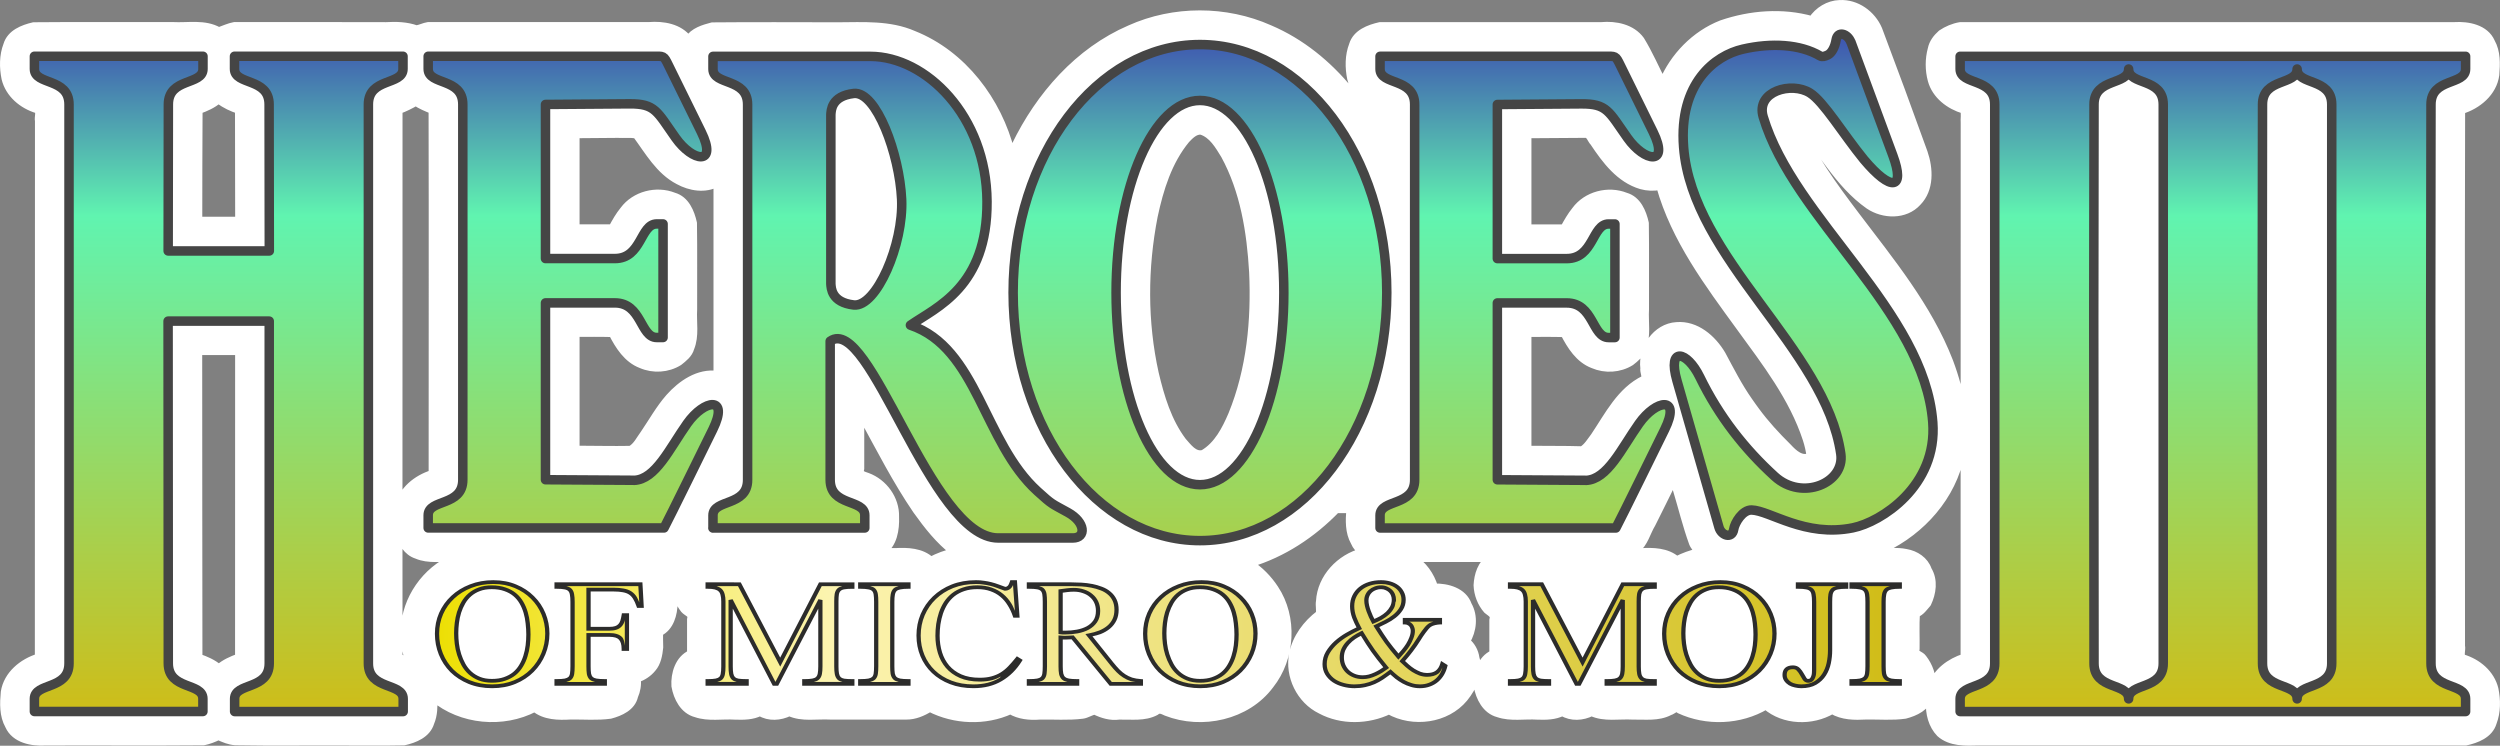 <?xml version="1.0" encoding="UTF-8" standalone="no"?>
<!-- Created with Inkscape (http://www.inkscape.org/) -->

<svg
   version="1.1"
   viewBox="0 0 329.987 98.431"
   id="svg886"
   sodipodi:docname="logo.svg"
   inkscape:version="1.1.1 (3bf5ae0d25, 2021-09-20)"
   width="329.987"
   height="98.431"
   inkscape:export-filename="C:\Users\FrancescoCottone\Desktop\KesieV\stuff-2024\hex\markdown\logo.png"
   inkscape:export-xdpi="232.74001"
   inkscape:export-ydpi="232.74001"
   xmlns:inkscape="http://www.inkscape.org/namespaces/inkscape"
   xmlns:sodipodi="http://sodipodi.sourceforge.net/DTD/sodipodi-0.dtd"
   xmlns:xlink="http://www.w3.org/1999/xlink"
   xmlns="http://www.w3.org/2000/svg"
   xmlns:svg="http://www.w3.org/2000/svg"
   xmlns:rdf="http://www.w3.org/1999/02/22-rdf-syntax-ns#"
   xmlns:cc="http://creativecommons.org/ns#"
   xmlns:dc="http://purl.org/dc/elements/1.1/">
  <rect x="0" y="0" width="329.987" height="98.431" fill="#808080" stroke="none"/>
  <sodipodi:namedview
     id="namedview888"
     pagecolor="#ffffff"
     bordercolor="#666666"
     borderopacity="1.0"
     inkscape:pageshadow="2"
     inkscape:pageopacity="0.0"
     inkscape:pagecheckerboard="0"
     showgrid="false"
     inkscape:zoom="5.6568542"
     inkscape:cx="208.24295"
     inkscape:cy="49.76264"
     inkscape:window-width="1920"
     inkscape:window-height="1017"
     inkscape:window-x="1912"
     inkscape:window-y="-8"
     inkscape:window-maximized="1"
     inkscape:current-layer="svg886"
     fit-margin-top="0"
     fit-margin-left="0"
     fit-margin-right="0"
     fit-margin-bottom="0" />
  <defs
     id="defs874">
    <linearGradient
       id="linearGradient18059"
       y2="649.7"
       gradientUnits="userSpaceOnUse"
       x2="407"
       gradientTransform="matrix(0.433,0,0,0.433,-11.013,-187.433)"
       y1="439.8"
       x1="407">
      <stop
         stop-color="#eddf03"
         offset="0"
         id="stop18053"
         style="stop-color:#3d4fb0;stop-opacity:1" />
      <stop
         stop-color="#fcf4b0"
         offset="0.269"
         id="stop18055"
         style="stop-color:#60f4b0;stop-opacity:1" />
      <stop
         stop-color="#d0bc16"
         offset="1"
         id="stop18057" />
    </linearGradient>
    <linearGradient
       id="linearGradient8778">
      <stop
         stop-color="#ede003"
         offset="0"
         id="stop857" />
      <stop
         stop-color="#faec08"
         offset="0.347"
         id="stop859" />
      <stop
         stop-color="#fcf4b0"
         offset="0.5"
         id="stop861" />
      <stop
         stop-color="#d0bc16"
         offset="1"
         id="stop863" />
    </linearGradient>
    <linearGradient
       id="linearGradient3067"
       y2="652.6"
       xlink:href="#linearGradient8778"
       gradientUnits="userSpaceOnUse"
       x2="407.7"
       gradientTransform="matrix(0.46,0,0,0.46,-22.497,-202.282)"
       y1="439.1"
       x1="407.7" />
    <linearGradient
       id="linearGradient3076"
       y2="649.7"
       gradientUnits="userSpaceOnUse"
       x2="407"
       gradientTransform="matrix(0.433,0,0,0.433,-11.013,-187.433)"
       y1="439.8"
       x1="407">
      <stop
         stop-color="#eddf03"
         offset="0"
         id="stop867" />
      <stop
         stop-color="#fcf4b0"
         offset="0.269"
         id="stop869" />
      <stop
         stop-color="#d0bc16"
         offset="1"
         id="stop871" />
    </linearGradient>
    <linearGradient
       inkscape:collect="always"
       xlink:href="#linearGradient3076"
       id="linearGradient14487"
       x1="70.396"
       y1="87.859"
       x2="231.346"
       y2="87.859"
       gradientUnits="userSpaceOnUse"
       gradientTransform="matrix(1.132,0,0,1.132,-19.884,-11.579)" />
    <linearGradient
       inkscape:collect="always"
       xlink:href="#linearGradient18059"
       id="linearGradient14997"
       gradientUnits="userSpaceOnUse"
       gradientTransform="matrix(0.433,0,0,0.433,-11.013,-187.433)"
       x1="407"
       y1="439.8"
       x2="407"
       y2="649.7" />
    <linearGradient
       inkscape:collect="always"
       xlink:href="#linearGradient3076"
       id="linearGradient18351"
       gradientUnits="userSpaceOnUse"
       gradientTransform="matrix(1.132,0,0,1.132,-19.884,-11.579)"
       x1="70.396"
       y1="87.859"
       x2="231.346"
       y2="87.859" />
    <linearGradient
       inkscape:collect="always"
       xlink:href="#linearGradient3076"
       id="linearGradient18353"
       gradientUnits="userSpaceOnUse"
       gradientTransform="matrix(1.132,0,0,1.132,-19.884,-11.579)"
       x1="70.396"
       y1="87.859"
       x2="231.346"
       y2="87.859" />
    <linearGradient
       inkscape:collect="always"
       xlink:href="#linearGradient3076"
       id="linearGradient18355"
       gradientUnits="userSpaceOnUse"
       gradientTransform="matrix(1.132,0,0,1.132,-19.884,-11.579)"
       x1="70.396"
       y1="87.859"
       x2="231.346"
       y2="87.859" />
    <linearGradient
       inkscape:collect="always"
       xlink:href="#linearGradient3076"
       id="linearGradient18357"
       gradientUnits="userSpaceOnUse"
       gradientTransform="matrix(1.132,0,0,1.132,-19.884,-11.579)"
       x1="70.396"
       y1="87.859"
       x2="231.346"
       y2="87.859" />
    <linearGradient
       inkscape:collect="always"
       xlink:href="#linearGradient3076"
       id="linearGradient18359"
       gradientUnits="userSpaceOnUse"
       gradientTransform="matrix(1.132,0,0,1.132,-19.884,-11.579)"
       x1="70.396"
       y1="87.859"
       x2="231.346"
       y2="87.859" />
    <linearGradient
       inkscape:collect="always"
       xlink:href="#linearGradient3076"
       id="linearGradient18361"
       gradientUnits="userSpaceOnUse"
       gradientTransform="matrix(1.132,0,0,1.132,-19.884,-11.579)"
       x1="70.396"
       y1="87.859"
       x2="231.346"
       y2="87.859" />
    <linearGradient
       inkscape:collect="always"
       xlink:href="#linearGradient3076"
       id="linearGradient18363"
       gradientUnits="userSpaceOnUse"
       gradientTransform="matrix(1.132,0,0,1.132,-19.884,-11.579)"
       x1="70.396"
       y1="87.859"
       x2="231.346"
       y2="87.859" />
    <linearGradient
       inkscape:collect="always"
       xlink:href="#linearGradient3076"
       id="linearGradient18365"
       gradientUnits="userSpaceOnUse"
       gradientTransform="matrix(1.132,0,0,1.132,-19.884,-11.579)"
       x1="70.396"
       y1="87.859"
       x2="231.346"
       y2="87.859" />
    <linearGradient
       inkscape:collect="always"
       xlink:href="#linearGradient3076"
       id="linearGradient18367"
       gradientUnits="userSpaceOnUse"
       gradientTransform="matrix(1.132,0,0,1.132,-19.884,-11.579)"
       x1="70.396"
       y1="87.859"
       x2="231.346"
       y2="87.859" />
    <linearGradient
       inkscape:collect="always"
       xlink:href="#linearGradient3076"
       id="linearGradient18369"
       gradientUnits="userSpaceOnUse"
       gradientTransform="matrix(1.132,0,0,1.132,-19.884,-11.579)"
       x1="70.396"
       y1="87.859"
       x2="231.346"
       y2="87.859" />
    <linearGradient
       inkscape:collect="always"
       xlink:href="#linearGradient3076"
       id="linearGradient18371"
       gradientUnits="userSpaceOnUse"
       gradientTransform="matrix(1.132,0,0,1.132,-19.884,-11.579)"
       x1="70.396"
       y1="87.859"
       x2="231.346"
       y2="87.859" />
    <linearGradient
       inkscape:collect="always"
       xlink:href="#linearGradient3076"
       id="linearGradient18373"
       gradientUnits="userSpaceOnUse"
       gradientTransform="matrix(1.132,0,0,1.132,-19.884,-11.579)"
       x1="70.396"
       y1="87.859"
       x2="231.346"
       y2="87.859" />
    <linearGradient
       inkscape:collect="always"
       xlink:href="#linearGradient3076"
       id="linearGradient18375"
       gradientUnits="userSpaceOnUse"
       gradientTransform="matrix(1.132,0,0,1.132,-19.884,-11.579)"
       x1="70.396"
       y1="87.859"
       x2="231.346"
       y2="87.859" />
    <linearGradient
       inkscape:collect="always"
       xlink:href="#linearGradient3076"
       id="linearGradient18377"
       gradientUnits="userSpaceOnUse"
       gradientTransform="matrix(1.132,0,0,1.132,-19.884,-11.579)"
       x1="70.396"
       y1="87.859"
       x2="231.346"
       y2="87.859" />
    <linearGradient
       inkscape:collect="always"
       xlink:href="#linearGradient3076"
       id="linearGradient18379"
       gradientUnits="userSpaceOnUse"
       gradientTransform="matrix(1.132,0,0,1.132,-19.884,-11.579)"
       x1="70.396"
       y1="87.859"
       x2="231.346"
       y2="87.859" />
    <linearGradient
       inkscape:collect="always"
       xlink:href="#linearGradient3076"
       id="linearGradient18381"
       gradientUnits="userSpaceOnUse"
       gradientTransform="matrix(1.132,0,0,1.132,-19.884,-11.579)"
       x1="70.396"
       y1="87.859"
       x2="231.346"
       y2="87.859" />
    <linearGradient
       inkscape:collect="always"
       xlink:href="#linearGradient3076"
       id="linearGradient18383"
       gradientUnits="userSpaceOnUse"
       gradientTransform="matrix(1.132,0,0,1.132,-19.884,-11.579)"
       x1="70.396"
       y1="87.859"
       x2="231.346"
       y2="87.859" />
    <linearGradient
       inkscape:collect="always"
       xlink:href="#linearGradient3076"
       id="linearGradient18385"
       gradientUnits="userSpaceOnUse"
       gradientTransform="matrix(1.132,0,0,1.132,-19.884,-11.579)"
       x1="70.396"
       y1="87.859"
       x2="231.346"
       y2="87.859" />
    <linearGradient
       inkscape:collect="always"
       xlink:href="#linearGradient3076"
       id="linearGradient18387"
       gradientUnits="userSpaceOnUse"
       gradientTransform="matrix(1.132,0,0,1.132,-19.884,-11.579)"
       x1="70.396"
       y1="87.859"
       x2="231.346"
       y2="87.859" />
    <linearGradient
       inkscape:collect="always"
       xlink:href="#linearGradient3076"
       id="linearGradient18389"
       gradientUnits="userSpaceOnUse"
       gradientTransform="matrix(1.132,0,0,1.132,-19.884,-11.579)"
       x1="70.396"
       y1="87.859"
       x2="231.346"
       y2="87.859" />
    <linearGradient
       inkscape:collect="always"
       xlink:href="#linearGradient3076"
       id="linearGradient18391"
       gradientUnits="userSpaceOnUse"
       gradientTransform="matrix(1.132,0,0,1.132,-19.884,-11.579)"
       x1="70.396"
       y1="87.859"
       x2="231.346"
       y2="87.859" />
    <linearGradient
       inkscape:collect="always"
       xlink:href="#linearGradient3076"
       id="linearGradient18393"
       gradientUnits="userSpaceOnUse"
       gradientTransform="matrix(1.132,0,0,1.132,-19.884,-11.579)"
       x1="70.396"
       y1="87.859"
       x2="231.346"
       y2="87.859" />
    <linearGradient
       inkscape:collect="always"
       xlink:href="#linearGradient3076"
       id="linearGradient18395"
       gradientUnits="userSpaceOnUse"
       gradientTransform="matrix(1.132,0,0,1.132,-19.884,-11.579)"
       x1="70.396"
       y1="87.859"
       x2="231.346"
       y2="87.859" />
    <linearGradient
       inkscape:collect="always"
       xlink:href="#linearGradient3076"
       id="linearGradient18397"
       gradientUnits="userSpaceOnUse"
       gradientTransform="matrix(1.132,0,0,1.132,-19.884,-11.579)"
       x1="70.396"
       y1="87.859"
       x2="231.346"
       y2="87.859" />
  </defs>
  <path
     id="path878-4"
     style="fill:#ffffff;fill-rule:evenodd;stroke:#ffffff;stroke-linecap:round;stroke-linejoin:round;stroke-miterlimit:4;stroke-dasharray:none"
     d="M 242.826 0.506 C 241.355 0.551 239.976 1.403 239.182 2.627 C 235.279 1.523 231.045 1.861 227.236 3.166 C 223.729 4.541 220.914 7.447 219.467 10.904 C 218.505 9.033 217.667 7.09 216.57 5.295 C 215.395 3.673 213.247 3.247 211.361 3.42 L 182.158 3.42 C 180.71 3.751 179.025 4.369 178.557 5.947 C 178.019 7.346 178.023 8.918 178.32 10.369 C 178.462 10.959 178.732 11.484 179.061 11.971 L 178.15 11.971 C 175.294 8.483 171.753 5.578 167.58 3.801 C 161.787 1.227 154.928 1.223 149.143 3.82 C 142.339 6.75 137.199 12.638 134.02 19.213 C 133.816 19.435 133.54 20.7 133.432 20.021 C 131.743 13.319 127.099 7.15 120.574 4.555 C 117.425 3.181 113.935 3.427 110.586 3.441 C 105.063 3.435 99.531 3.402 94.014 3.455 C 92.857 3.761 91.543 4.14 90.871 5.219 C 89.674 3.608 87.519 3.26 85.641 3.414 L 56.518 3.414 C 55.985 3.49 55.452 3.783 54.961 3.844 C 53.667 3.383 52.286 3.344 50.926 3.426 C 44.268 3.395 37.609 3.421 30.951 3.412 C 30.233 3.539 29.536 3.876 28.881 4.1 C 27.021 3.029 24.823 3.525 22.791 3.412 C 16.676 3.429 10.553 3.378 4.443 3.438 C 3.024 3.764 1.394 4.399 0.938 5.939 C 0.399 7.339 0.404 8.912 0.701 10.363 C 1.193 12.405 2.958 13.873 4.912 14.457 C 5.357 14.696 4.995 15.499 5.115 15.961 C 5.101 39.563 5.114 63.164 5.1 86.766 C 2.975 87.416 0.965 89.046 0.605 91.346 C 0.465 92.834 0.408 94.43 1.164 95.777 C 1.964 97.595 4.217 98.015 6.004 97.906 C 12.96 97.877 19.926 97.939 26.877 97.877 C 27.559 97.736 28.204 97.483 28.83 97.182 C 29.583 97.513 30.207 97.8 31.066 97.871 C 35.869 97.961 40.674 97.884 45.479 97.91 C 48.089 97.893 50.709 97.945 53.314 97.887 C 54.736 97.566 56.363 96.922 56.822 95.385 C 57.271 94.347 57.259 93.204 57.234 92.098 C 60.882 95.162 66.38 95.655 70.582 93.459 C 71.898 94.542 73.715 94.574 75.338 94.471 C 77.076 94.452 78.842 94.61 80.562 94.369 C 81.876 94.02 83.397 93.351 83.725 91.879 C 84.044 91.171 84.173 90.375 84.08 89.604 C 84.878 89.314 85.575 88.875 86.113 88.213 C 86.76 87.482 86.945 86.406 87.041 85.451 C 87.031 84.798 87.008 84.143 87.02 83.488 C 88.468 82.803 88.922 81.058 88.945 79.584 C 88.863 78.843 88.851 78.096 88.799 77.354 L 89.15 77.354 C 89.195 78.473 89.623 79.587 90.316 80.451 C 90.683 80.878 91.43 80.998 91.188 81.707 L 91.188 86.291 C 89.602 87 89.021 88.938 89.125 90.555 C 89.388 92.083 90.24 93.76 91.861 94.18 C 93.537 94.754 95.323 94.377 97.053 94.492 C 98.167 94.523 99.309 94.525 100.324 94.006 C 101.481 94.737 103.001 94.611 104.188 94.021 C 105.887 94.802 107.814 94.377 109.619 94.482 C 112.952 94.464 116.286 94.503 119.619 94.482 C 120.733 94.494 121.8 94.036 122.73 93.457 C 125.994 95.133 130.023 95.29 133.373 93.768 C 134.508 94.446 135.9 94.587 137.207 94.486 C 139.095 94.442 141.007 94.605 142.877 94.369 C 143.451 94.299 143.976 93.897 144.512 93.828 C 145.501 94.309 146.593 94.646 147.709 94.486 C 149.336 94.444 151.064 94.725 152.559 93.924 C 153.022 93.509 153.463 93.777 153.945 93.996 C 158.642 95.833 164.576 94.555 167.645 90.424 C 170.475 86.861 170.79 81.513 168.264 77.703 C 167.403 76.387 166.277 75.242 164.955 74.389 C 169.35 73.074 173.227 70.501 176.402 67.227 L 178.215 67.227 C 178.214 67.231 178.212 67.235 178.211 67.24 C 178.091 68.693 178.04 70.243 178.783 71.555 C 178.995 72.084 179.391 72.531 179.855 72.855 C 176.882 73.603 174.376 76.235 174.203 79.363 C 174.097 79.913 174.295 80.567 174.158 81.051 C 172.464 82.331 171.092 84.166 170.658 86.281 C 170.067 89.219 171.618 92.419 174.328 93.725 C 177.086 95.21 180.549 95.117 183.338 93.783 C 186.503 95.558 190.907 95 193.266 92.152 C 194.445 90.696 195.361 88.744 194.777 86.844 C 194.66 85.991 194.223 85.194 193.549 84.654 C 194.411 83.225 194.619 81.345 193.77 79.855 C 193.149 78.063 191.035 77.478 189.32 77.523 C 188.84 75.961 187.849 74.513 186.414 73.68 L 196.756 73.68 C 195.513 74.38 195.074 75.915 195.004 77.25 C 195.047 78.433 195.504 79.637 196.289 80.52 C 196.728 80.9 197.318 81.103 197.086 81.809 L 197.086 86.291 C 195.5 87.001 194.917 88.938 195.021 90.557 C 195.284 92.085 196.136 93.76 197.758 94.18 C 199.433 94.754 201.219 94.377 202.949 94.492 C 204.068 94.528 205.211 94.519 206.232 94.006 C 207.391 94.729 208.9 94.625 210.084 94.021 C 211.779 94.805 213.705 94.378 215.508 94.484 C 217.14 94.451 218.873 94.714 220.373 93.924 C 220.842 93.795 221.212 93.218 221.67 93.674 C 225.255 95.349 229.678 95.181 233.09 93.15 C 235.465 95.218 239.178 95.308 241.836 93.736 C 243.184 94.552 244.807 94.56 246.332 94.475 C 248.041 94.445 249.778 94.612 251.469 94.367 C 252.783 94.019 254.303 93.351 254.631 91.879 C 254.885 91.109 254.656 92.425 254.723 92.68 C 254.623 94.149 255.03 95.728 256.07 96.799 C 257.475 98.053 259.479 97.952 261.236 97.902 C 282.64 97.917 304.042 97.906 325.445 97.91 C 326.896 97.586 328.577 96.958 329.049 95.383 C 329.587 93.978 329.583 92.4 329.279 90.945 C 328.785 88.913 327.029 87.452 325.082 86.867 C 324.617 86.601 324.996 85.745 324.869 85.246 C 324.874 61.683 324.814 38.12 324.883 14.557 C 327.037 13.905 329.079 12.223 329.395 9.885 C 329.511 8.427 329.571 6.87 328.826 5.553 C 328.031 3.729 325.774 3.307 323.984 3.418 C 302.232 3.43 280.477 3.42 258.725 3.424 C 257.845 3.574 256.978 3.94 256.252 4.434 C 255.631 4.992 255.122 5.635 254.953 6.471 C 254.591 7.802 254.595 9.254 254.955 10.586 C 255.502 12.589 257.304 13.941 259.225 14.51 C 259.403 14.989 259.251 15.688 259.301 16.25 C 259.288 39.758 259.301 63.267 259.287 86.775 C 257.42 87.372 255.632 88.645 254.99 90.572 C 255.135 89.247 254.623 87.894 253.816 86.863 C 253.517 86.402 252.646 86.372 252.875 85.684 C 252.903 84.135 252.82 82.52 252.916 81.014 C 253.56 80.778 253.976 80.143 254.412 79.652 C 255.07 78.276 255.312 76.59 254.488 75.227 C 254.06 73.966 252.861 73.179 251.59 72.965 C 250.319 72.688 249.014 72.925 247.727 72.844 C 252.826 70.754 257.139 66.401 258.576 61.008 C 259.827 56.598 258.874 51.907 257.303 47.709 C 254.517 40.517 249.545 34.501 244.941 28.416 C 242.003 24.525 239.06 20.546 237.174 16.018 C 240.348 19.701 242.621 24.265 246.682 27.113 C 248.596 28.406 251.477 28.499 253.111 26.693 C 254.803 24.962 254.675 22.273 253.939 20.137 C 251.986 14.702 249.983 9.284 247.947 3.881 C 247.096 1.877 245.048 0.388 242.828 0.508 L 242.826 0.506 z M 28.855 13.141 L 28.932 13.207 L 28.965 13.234 C 29.721 13.827 30.613 14.221 31.518 14.529 C 31.534 19.39 31.531 24.251 31.541 29.111 L 26.199 29.111 C 26.211 24.256 26.201 19.4 26.238 14.545 C 27.17 14.204 28.102 13.804 28.855 13.141 z M 54.885 13.473 C 55.562 13.924 56.319 14.235 57.07 14.539 C 57.11 30.535 57.077 46.535 57.078 62.533 C 55.021 63.171 53.066 64.705 52.623 66.91 C 52.621 49.456 52.627 32.001 52.631 14.547 C 53.411 14.265 54.198 13.867 54.885 13.473 z M 158.525 17.271 C 160.033 17.723 160.868 19.235 161.645 20.49 C 164.211 25.192 165.069 30.609 165.377 35.895 C 165.674 42.259 165.05 48.789 162.623 54.727 C 161.782 56.686 160.732 58.767 158.828 59.881 C 157.632 60.225 156.809 58.996 156.113 58.236 C 154.154 55.63 153.194 52.427 152.451 49.293 C 150.942 42.487 150.975 35.363 152.311 28.531 C 153.076 24.949 154.202 21.283 156.572 18.418 C 157.084 17.879 157.719 17.218 158.525 17.271 z M 209.26 17.695 C 209.864 17.667 209.995 18.438 210.363 18.795 C 211.932 21.149 213.782 23.636 216.625 24.475 C 217.432 24.702 218.291 24.738 219.113 24.572 C 221.068 31.553 225.493 37.444 229.695 43.219 C 233.06 47.841 236.657 52.485 238.455 57.986 C 238.69 58.717 238.867 59.469 238.953 60.232 C 237.816 60.853 236.739 59.821 236.014 59.039 C 234.487 57.532 233.026 55.952 231.756 54.219 C 231.468 53.819 231.173 53.431 230.846 52.947 C 229.48 51.007 228.408 48.886 227.289 46.803 C 226.053 44.708 223.879 42.8 221.297 43.018 C 218.585 43.182 216.698 46.015 217.016 48.6 C 216.925 49.067 217.345 49.761 217.035 50.062 C 213.901 51.568 212.302 54.836 210.451 57.588 C 209.966 58.222 209.51 59.011 208.83 59.406 C 206.436 59.328 204.037 59.376 201.641 59.338 L 201.641 43.977 C 203.249 43.97 204.859 43.949 206.467 43.996 C 207.332 45.672 208.424 47.414 210.273 48.119 C 211.873 48.811 213.776 48.698 215.26 47.771 C 215.866 47.293 216.57 46.749 216.779 45.959 C 217.45 44.333 217.06 42.555 217.16 40.852 C 217.143 37.054 217.195 33.248 217.137 29.455 C 216.816 28.014 216.147 26.379 214.588 25.928 C 212.28 25.005 209.424 25.735 207.943 27.762 C 207.354 28.486 206.895 29.304 206.447 30.119 L 201.641 30.119 L 201.641 17.748 C 204.18 17.732 206.72 17.704 209.26 17.695 z M 81.514 17.699 C 82.328 17.744 83.202 17.645 83.984 17.77 C 85.613 19.977 87.029 22.549 89.559 23.859 C 91.103 24.705 93.074 25.038 94.678 24.152 L 94.678 49.453 C 92.203 49.104 89.921 50.686 88.352 52.453 C 87.061 53.915 86.057 55.729 85.023 57.238 C 84.48 57.963 84.049 58.924 83.24 59.35 C 80.827 59.398 78.413 59.33 76 59.328 L 76 43.971 C 77.61 43.964 79.221 43.944 80.83 43.99 C 81.69 45.667 82.784 47.406 84.631 48.111 C 86.231 48.804 88.135 48.69 89.619 47.764 C 90.225 47.285 90.929 46.741 91.139 45.951 C 91.809 44.325 91.42 42.547 91.52 40.844 C 91.503 37.046 91.554 33.24 91.496 29.447 C 91.176 28.006 90.507 26.371 88.947 25.92 C 86.649 25.001 83.807 25.72 82.32 27.729 C 81.721 28.457 81.257 29.284 80.811 30.111 L 76 30.111 L 76 17.744 C 77.838 17.73 79.676 17.702 81.514 17.699 z M 26.189 46.371 L 31.535 46.371 C 31.539 59.836 31.536 73.301 31.527 86.766 C 30.588 87.11 29.65 87.516 28.891 88.186 C 28.119 87.527 27.17 87.116 26.219 86.789 C 26.194 73.317 26.202 59.844 26.189 46.371 z M 113.578 54.492 C 113.687 54.69 113.796 54.888 113.904 55.086 L 113.902 55.086 C 116.166 59.227 118.314 63.452 120.979 67.355 C 122.415 69.365 123.966 71.348 125.939 72.861 C 124.866 73.094 123.84 73.481 122.869 73.99 C 121.621 72.828 119.797 72.756 118.186 72.846 C 117.595 72.85 117.003 72.841 116.412 72.838 C 117.948 71.882 118.232 69.87 118.172 68.209 C 118.24 65.876 116.652 63.699 114.482 62.902 C 113.949 62.71 113.337 62.605 113.576 61.881 C 113.586 59.419 113.579 56.955 113.578 54.492 z M 220.932 63.295 C 221.066 63.768 221.2 64.24 221.334 64.713 C 222.036 67.036 222.609 69.407 223.436 71.688 C 223.59 72.11 224.051 72.578 224.188 72.877 C 223.193 73.106 222.225 73.456 221.318 73.926 C 220.031 72.805 218.199 72.755 216.578 72.859 C 216.164 72.797 215.076 72.999 215.947 72.568 C 217.053 71.728 217.34 70.28 218.035 69.141 C 219.013 67.199 219.971 65.246 220.932 63.295 z M 52.623 70.15 L 52.645 70.25 L 52.662 70.33 C 53.008 71.576 53.711 72.861 55.031 73.268 C 56.555 73.929 58.329 73.582 59.869 73.68 C 56.192 75.301 53.535 79.045 53.404 83.084 C 53.335 84.534 53.553 85.996 54.029 87.367 C 53.625 87.056 52.919 87.031 52.631 86.693 C 52.617 81.18 52.627 75.665 52.623 70.15 z " />
  <g
     id="g17649"
     transform="translate(-6.153,1.034)">
    <path
       d="m 327.031,12.759 c 0,-3.561 4.568,-2.506 4.568,-4.686 v -1.673 h -66.72 v 1.673 c 0,2.182 4.568,1.127 4.568,4.686 v 73.77 c 0,3.56 -4.568,2.506 -4.568,4.686 v 1.673 h 66.72 v -1.673 c 0,-2.182 -4.568,-1.127 -4.568,-4.686 -0.039,-67.68 -0.06,-29.64 0,-73.77 z m -289.9,80.13 h 22.24 v -1.673 c 0,-2.182 -4.593,-1.125 -4.593,-4.685 v -73.78 c 0,-3.561 4.568,-2.506 4.568,-4.686 v -1.673 h -22.24 v 1.673 c 0,2.182 4.568,1.127 4.568,4.686 l 0.026,19.34 h -13.35 l 0.026,-19.34 c 0,-3.561 4.568,-2.506 4.568,-4.686 v -1.673 h -22.25 v 1.673 c 0,2.182 4.568,1.127 4.568,4.686 v 73.77 c 0,3.56 -4.568,2.506 -4.568,4.686 v 1.673 h 22.24 v -1.673 c 0,-2.182 -4.568,-1.127 -4.568,-4.686 l -0.026,-45.17 h 13.35 v 45.17 c 0,3.56 -4.568,2.506 -4.568,4.686 v 1.673 z m 52.72,-30.52 c 2.836,-0.108 4.685,-4.216 7.007,-7.498 2.258,-3.192 5.595,-3.711 3.385,0.78 -0.552,1.121 -5.832,11.88 -6.441,13 h -31.13 v -1.673 c 0,-2.182 4.568,-1.127 4.568,-4.686 v -49.54 c 0,-3.561 -4.568,-2.506 -4.568,-4.686 v -1.673 h 29.67 c 1.445,0 1.395,-0.13 2.032,1.164 l 4.343,8.825 c 2.21,4.491 -1.128,3.972 -3.386,0.78 -2.484,-3.512 -2.68,-4.518 -6.116,-4.493 l -11.06,0.083 v 20.34 h 9.16 c 3.561,0 3.342,-4.568 5.523,-4.568 h 0.836 v 14.99 h -0.836 c -2.182,0 -1.963,-4.568 -5.523,-4.568 h -9.16 v 23.34 l 11.7,0.073 z m 10.4,6.287 h 20.05 v -1.673 c 0,-2.182 -4.568,-1.127 -4.568,-4.686 v -18.3 c 5.265,-3.736 13.19,25.98 22.17,25.98 h 9.868 c 1.774,0 1.662,-2.08 -0.65,-3.361 -2.216,-1.228 -2.033,-0.998 -4.017,-2.798 -7.15,-6.482 -7.922,-18.93 -16.78,-21.93 3.446,-2.393 10.18,-5.04 10.11,-16.34 -0.068,-11.3 -8.105,-19.14 -15.4,-19.14 h -20.77 v 1.673 c 0,2.182 4.568,1.127 4.568,4.686 v 49.54 c 0,3.56 -4.568,2.506 -4.568,4.686 v 1.673 z m 15.57,-54.56 v 22.33 c 0.042,0.539 0.049,2.455 3.022,2.796 2.974,0.341 6.602,-8.01 6.32,-13.96 -0.281,-5.951 -3.346,-14.3 -6.32,-13.96 -2.974,0.341 -2.98,2.257 -3.022,2.796 z m 48.72,-9.249 c 13.61,0 24.66,14.66 24.66,32.74 0,18.07 -11.04,32.74 -24.66,32.74 -13.61,0 -24.66,-14.66 -24.66,-32.74 0,-18.07 11.04,-32.74 24.66,-32.74 z m 0,7.379 c 6.112,0 11.07,11.36 11.07,25.36 0,14 -4.955,25.36 -11.07,25.36 -6.112,0 -11.07,-11.36 -11.07,-25.36 0,-14 4.955,-25.36 11.07,-25.36 z m 50.95,50.15 c 2.837,-0.108 4.685,-4.216 7.007,-7.498 2.258,-3.192 5.595,-3.711 3.385,0.78 -0.552,1.121 -5.833,11.88 -6.441,13 h -31.13 v -1.673 c 0,-2.182 4.568,-1.127 4.568,-4.686 v -49.54 c 0,-3.561 -4.568,-2.506 -4.568,-4.686 v -1.673 h 29.67 c 1.446,0 1.395,-0.13 2.032,1.164 l 4.343,8.825 c 2.21,4.491 -1.127,3.972 -3.385,0.78 -2.484,-3.512 -2.68,-4.518 -6.116,-4.493 l -11.06,0.083 v 20.34 h 9.16 c 3.561,0 3.342,-4.568 5.523,-4.568 h 0.836 v 14.99 h -0.836 c -2.182,0 -1.963,-4.568 -5.523,-4.568 h -9.16 v 23.34 l 11.7,0.073 z m 34.96,-57.86 c -0.401,-1.086 -1.736,-1.551 -1.943,-0.268 -0.15,0.932 -0.591,1.736 -1.098,1.977 -0.386,0.184 -0.742,0.283 -0.998,0.132 -2.667,-1.571 -6.459,-1.761 -10.22,-0.9 -3.695,0.845 -8.456,4.502 -7.813,12.92 1.127,14.76 18.74,26.56 20.75,40.5 0.552,3.816 -5.081,6.292 -8.724,2.972 -3.947,-3.598 -7.333,-7.87 -9.895,-13.13 -1.667,-3.414 -4.319,-4.082 -3.003,0.511 l 5.542,19.34 c 0.319,1.112 1.736,1.551 1.943,0.268 0.143,-0.892 1.173,-2.583 2.357,-2.553 2.413,0.061 7.041,3.633 13.36,2.355 3.715,-0.751 11.2,-5.513 10.56,-13.93 -1.127,-14.76 -18.36,-26.81 -22.38,-40.31 -1.013,-3.397 3.75,-4.681 6.164,-3.168 1.823,1.143 4.391,5.443 7.123,8.789 3.628,4.316 5.488,3.972 3.832,-0.511 l -5.542,-15 z m 36.67,3.558 c 0,2.182 4.568,1.127 4.568,4.686 v 73.77 c 0,3.56 -4.568,2.506 -4.568,4.686 0,-2.182 -4.568,-1.127 -4.568,-4.686 -0.039,-67.68 -0.06,-29.64 0,-73.77 0,-3.561 4.568,-2.506 4.568,-4.686 z m 22.24,0 c 0,2.182 4.568,1.127 4.568,4.686 v 73.77 c 0,3.56 -4.568,2.506 -4.568,4.686 0,-2.182 -4.568,-1.127 -4.568,-4.686 -0.039,-67.68 -0.06,-29.64 0,-73.77 0,-3.561 4.568,-2.506 4.568,-4.686 z"
       stroke="#454545"
       stroke-width="1.254"
       fill="url(#linearGradient3076)"
       id="path878"
       style="fill:url(#linearGradient14997);fill-rule:evenodd;stroke-linecap:round;stroke-linejoin:round;stroke-miterlimit:4;stroke-dasharray:none" />
    <g
       aria-label="OF MICRO &amp; MOJI"
       transform="scale(1.063,0.941)"
       id="text7000"
       style="font-size:27.998px;text-align:center;text-anchor:middle;fill:url(#linearGradient14487);stroke:#2c2c2b;stroke-width:0.529">
      <g
         id="path15002"
         style="fill:url(#linearGradient18353)">
        <path
           style="color:#000000;-inkscape-font-specification:Scheherazade;fill:url(#linearGradient18351);stroke:none;-inkscape-stroke:none"
           d="m 73.753,87.77 q 0,1.49 -0.492,2.83 -0.492,1.34 -1.394,2.365 -0.889,1.012 -2.16,1.613 -1.258,0.588 -2.816,0.588 -1.558,0 -2.83,-0.588 -1.258,-0.588 -2.16,-1.586 -0.889,-1.012 -1.367,-2.351 -0.478,-1.34 -0.478,-2.844 0,-1.517 0.506,-2.83 0.519,-1.326 1.449,-2.297 0.93,-0.984 2.215,-1.545 1.285,-0.574 2.83,-0.574 1.517,0 2.748,0.588 1.23,0.574 2.105,1.572 0.889,0.984 1.367,2.297 0.478,1.312 0.478,2.762 z m -2.351,0.137 q 0,-0.766 -0.082,-1.558 -0.068,-0.793 -0.26,-1.531 -0.191,-0.738 -0.519,-1.381 -0.328,-0.643 -0.834,-1.121 -0.506,-0.478 -1.217,-0.752 -0.711,-0.287 -1.654,-0.287 -0.875,0 -1.545,0.287 -0.656,0.273 -1.148,0.752 -0.492,0.478 -0.82,1.121 -0.328,0.643 -0.533,1.367 -0.191,0.711 -0.273,1.476 -0.082,0.752 -0.082,1.463 0,0.697 0.082,1.463 0.082,0.766 0.287,1.504 0.205,0.738 0.533,1.408 0.328,0.67 0.82,1.176 0.492,0.506 1.162,0.807 0.67,0.301 1.545,0.301 0.916,0 1.6,-0.273 0.697,-0.273 1.203,-0.738 0.506,-0.478 0.834,-1.107 0.342,-0.643 0.533,-1.353 0.205,-0.725 0.287,-1.49 0.082,-0.779 0.082,-1.531 z"
           id="path15029" />
        <path
           style="color:#000000;-inkscape-font-specification:Scheherazade;fill:#2c2c2b;stroke:none;-inkscape-stroke:none"
           d="m 67.055,80.287 c -1.063,0 -2.045,0.199 -2.938,0.598 -0.886,0.387 -1.655,0.923 -2.299,1.604 -0.644,0.673 -1.146,1.469 -1.504,2.383 v 0.002 c -0.35,0.907 -0.523,1.883 -0.523,2.924 0,1.031 0.163,2.011 0.492,2.934 0.329,0.922 0.803,1.737 1.418,2.438 h 0.002 v 0.002 c 0.625,0.691 1.376,1.243 2.244,1.648 h 0.002 c 0.885,0.409 1.869,0.613 2.941,0.613 1.072,0 2.051,-0.204 2.928,-0.613 0.878,-0.415 1.63,-0.976 2.246,-1.678 0.623,-0.709 1.105,-1.527 1.443,-2.449 0.339,-0.923 0.51,-1.899 0.51,-2.922 0,-0.995 -0.164,-1.947 -0.494,-2.852 -0.329,-0.904 -0.803,-1.699 -1.418,-2.381 l -0.002,-0.002 c -0.606,-0.691 -1.338,-1.236 -2.188,-1.633 -0.858,-0.41 -1.816,-0.615 -2.861,-0.615 z m 0,0.529 c 0.978,0 1.851,0.189 2.633,0.562 h 0.002 c 0.789,0.368 1.46,0.87 2.02,1.508 v 0.002 h 0.002 c 0.569,0.63 1.006,1.365 1.314,2.211 0.308,0.846 0.463,1.733 0.463,2.67 0,0.964 -0.159,1.877 -0.477,2.74 -0.318,0.865 -0.764,1.623 -1.344,2.281 -0.568,0.647 -1.257,1.162 -2.074,1.549 -0.801,0.374 -1.697,0.562 -2.703,0.562 -1.006,0 -1.908,-0.19 -2.719,-0.564 v 0.002 c -0.807,-0.377 -1.495,-0.884 -2.072,-1.522 -0.57,-0.649 -1.01,-1.401 -1.318,-2.266 -0.308,-0.864 -0.463,-1.781 -0.463,-2.756 0,-0.982 0.164,-1.89 0.488,-2.732 v -0.002 c 0.335,-0.854 0.8,-1.588 1.395,-2.209 0.595,-0.63 1.303,-1.124 2.129,-1.484 v -0.002 h 0.002 c 0.821,-0.367 1.726,-0.551 2.723,-0.551 z m -0.219,0.195 c -0.611,0 -1.162,0.102 -1.646,0.309 -0.466,0.194 -0.88,0.464 -1.232,0.807 -0.349,0.34 -0.64,0.737 -0.871,1.189 -0.227,0.444 -0.41,0.917 -0.551,1.416 l -0.002,0.002 c -0.131,0.488 -0.225,0.994 -0.281,1.518 -0.056,0.51 -0.082,1.006 -0.082,1.49 0,0.475 0.026,0.973 0.082,1.492 0.056,0.525 0.154,1.041 0.295,1.547 0.141,0.507 0.325,0.992 0.551,1.453 0.23,0.47 0.521,0.886 0.869,1.244 0.352,0.361 0.767,0.65 1.242,0.863 0.486,0.218 1.041,0.324 1.654,0.324 0.636,0 1.202,-0.096 1.695,-0.293 0.492,-0.193 0.922,-0.456 1.285,-0.789 l 0.002,-0.002 h 0.002 c 0.358,-0.338 0.653,-0.733 0.885,-1.176 l 0.002,-0.002 C 70.971,91.96 71.155,91.491 71.287,91 v -0.002 c 0.141,-0.497 0.239,-1.007 0.295,-1.531 0.056,-0.528 0.084,-1.05 0.084,-1.561 0,-0.519 -0.029,-1.044 -0.084,-1.58 v -0.004 c -0.047,-0.541 -0.134,-1.065 -0.266,-1.57 -0.132,-0.51 -0.313,-0.989 -0.541,-1.436 -0.232,-0.454 -0.527,-0.853 -0.887,-1.193 -0.363,-0.343 -0.8,-0.612 -1.301,-0.805 -5.54e-4,-2.23e-4 -0.001,2.24e-4 -0.002,0 -0.511,-0.206 -1.095,-0.307 -1.75,-0.307 z m 0,0.529 c 0.602,0 1.118,0.091 1.555,0.268 l 0.002,0.002 h 0.002 c 0.445,0.171 0.82,0.403 1.131,0.697 0.315,0.298 0.573,0.646 0.779,1.049 0.21,0.41 0.377,0.853 0.5,1.328 0.124,0.477 0.208,0.972 0.252,1.486 v 0.002 0.002 c 0.054,0.52 0.08,1.03 0.08,1.531 0,0.492 -0.026,0.993 -0.08,1.504 -0.053,0.496 -0.147,0.979 -0.279,1.447 v 0.002 c -0.123,0.455 -0.293,0.888 -0.512,1.299 v 0.002 c -0.206,0.394 -0.465,0.738 -0.781,1.037 -0.311,0.286 -0.682,0.512 -1.119,0.684 l -0.002,0.002 c -0.418,0.167 -0.916,0.254 -1.5,0.254 -0.553,0 -1.03,-0.094 -1.438,-0.277 -0.418,-0.188 -0.776,-0.437 -1.08,-0.75 -0.308,-0.316 -0.566,-0.684 -0.773,-1.107 -0.211,-0.432 -0.383,-0.886 -0.516,-1.363 -0.133,-0.478 -0.226,-0.965 -0.279,-1.461 -0.054,-0.502 -0.08,-0.981 -0.08,-1.436 0,-0.464 0.026,-0.941 0.08,-1.434 0.053,-0.497 0.142,-0.974 0.266,-1.434 v -0.002 c 0.132,-0.467 0.303,-0.905 0.514,-1.316 0.206,-0.404 0.463,-0.753 0.77,-1.051 0.304,-0.296 0.658,-0.527 1.066,-0.697 v -0.002 h 0.002 c 0.408,-0.175 0.887,-0.266 1.441,-0.266 z"
           id="path15031" />
      </g>
      <g
         id="path15004"
         style="fill:url(#linearGradient18357)">
        <path
           style="color:#000000;-inkscape-font-specification:Scheherazade;fill:url(#linearGradient18355);stroke:none;-inkscape-stroke:none"
           d="M 85.086,83.902 Q 84.881,83.218 84.635,82.781 84.389,82.329 84.033,82.07 83.678,81.81 83.172,81.714 82.68,81.605 81.983,81.605 H 78.866 v 5.496 h 2.556 q 0.506,0 0.834,-0.123 0.328,-0.123 0.519,-0.369 0.205,-0.246 0.301,-0.602 0.096,-0.355 0.164,-0.82 h 0.396 v 4.744 h -0.396 q 0,-0.998 -0.396,-1.476 -0.383,-0.492 -1.422,-0.492 H 78.866 v 4.402 q 0,0.643 0.055,1.053 0.068,0.396 0.273,0.629 0.219,0.219 0.615,0.301 0.41,0.082 1.08,0.082 v 0.396 h -5.988 v -0.396 q 0.67,0 1.066,-0.082 0.396,-0.096 0.602,-0.314 0.205,-0.232 0.26,-0.629 0.055,-0.41 0.055,-1.039 v -9.05 q 0,-0.629 -0.068,-1.025 -0.055,-0.41 -0.26,-0.643 -0.205,-0.246 -0.602,-0.328 -0.396,-0.096 -1.053,-0.096 v -0.369 h 10.404 l 0.15,3.049 z"
           id="path15035" />
        <path
           style="color:#000000;-inkscape-font-specification:Scheherazade;fill:#2c2c2b;stroke:none;-inkscape-stroke:none"
           d="m 74.637,80.588 v 0.898 h 0.264 c 0.425,0 0.76,0.032 0.992,0.088 l 0.004,0.002 h 0.004 c 0.222,0.046 0.359,0.127 0.451,0.238 l 0.004,0.004 0.002,0.002 c 0.093,0.106 0.164,0.267 0.195,0.504 l 0.002,0.004 v 0.006 c 0.042,0.241 0.064,0.571 0.064,0.98 v 9.049 c 0,0.412 -0.019,0.748 -0.053,1.004 -0.031,0.225 -0.099,0.379 -0.193,0.486 -0.091,0.096 -0.238,0.179 -0.463,0.234 -0.235,0.048 -0.576,0.076 -1.01,0.076 h -0.264 v 0.926 h 6.518 v -0.926 h -0.266 c -0.435,0 -0.779,-0.027 -1.025,-0.076 h -0.002 c -0.223,-0.046 -0.372,-0.126 -0.473,-0.225 -0.095,-0.11 -0.168,-0.267 -0.207,-0.492 -0.033,-0.255 -0.051,-0.591 -0.051,-1.008 v -4.137 h 2.291 c 0.651,0 1.029,0.154 1.213,0.391 l 0.004,0.002 0.002,0.004 c 0.207,0.249 0.336,0.676 0.336,1.307 v 0.266 h 0.924 V 84.922 H 83.012 l -0.033,0.227 c -0.044,0.302 -0.096,0.565 -0.156,0.789 -0.055,0.206 -0.14,0.37 -0.25,0.502 l -0.002,0.004 -0.004,0.002 c -0.096,0.123 -0.222,0.218 -0.402,0.285 -0.177,0.066 -0.426,0.105 -0.742,0.105 h -2.291 v -4.967 h 2.852 c 0.451,0 0.831,0.036 1.133,0.104 h 0.004 l 0.004,0.002 c 0.305,0.058 0.553,0.162 0.754,0.309 0.202,0.147 0.377,0.351 0.525,0.623 l 0.002,0.002 v 0.002 c 0.151,0.268 0.295,0.624 0.428,1.066 l 0.057,0.189 h 0.197 0.646 l -0.176,-3.578 z m 1.371,0.471 0.008,0.002 c -0.002,-3.73e-4 -0.004,3.71e-4 -0.006,0 -9.49e-4,-1.98e-4 -10e-4,-0.002 -0.002,-0.002 z m 0.105,0.059 h 8.939 l 0.113,2.277 c -0.096,-0.259 -0.187,-0.541 -0.299,-0.74 -0.179,-0.329 -0.405,-0.6 -0.678,-0.799 -0.272,-0.198 -0.598,-0.328 -0.965,-0.398 -0.353,-0.078 -0.766,-0.117 -1.242,-0.117 h -3.381 v 6.025 h 2.82 c 0.359,0 0.667,-0.043 0.928,-0.141 0.254,-0.095 0.47,-0.246 0.629,-0.447 l 0.002,-0.002 c 0.163,-0.196 0.28,-0.432 0.352,-0.699 0.016,-0.06 0.026,-0.141 0.041,-0.205 v 3.588 c -0.058,-0.438 -0.096,-0.893 -0.324,-1.17 -0.327,-0.417 -0.894,-0.592 -1.627,-0.592 h -2.82 v 4.666 c 0,0.436 0.018,0.797 0.057,1.088 l 0.002,0.006 v 0.004 c 0.052,0.299 0.16,0.56 0.336,0.76 l 0.006,0.006 0.006,0.006 c 0.168,0.168 0.403,0.261 0.658,0.328 h -3.557 c 0.257,-0.075 0.491,-0.175 0.652,-0.348 l 0.002,-0.004 0.004,-0.002 c 0.178,-0.202 0.281,-0.466 0.322,-0.768 v -0.002 c 0.039,-0.291 0.059,-0.647 0.059,-1.074 v -9.049 c 0,-0.425 -0.024,-0.775 -0.072,-1.061 -0.041,-0.308 -0.142,-0.576 -0.32,-0.779 -0.156,-0.186 -0.391,-0.285 -0.643,-0.357 z"
           id="path15037" />
      </g>
      <g
         id="path15006"
         style="fill:url(#linearGradient18361)">
        <path
           style="color:#000000;-inkscape-font-specification:Scheherazade;fill:url(#linearGradient18359);stroke:none;-inkscape-stroke:none"
           d="m 105.661,94.825 v -0.396 q 0.656,0 1.039,-0.082 0.396,-0.082 0.602,-0.301 0.219,-0.232 0.287,-0.629 0.068,-0.396 0.068,-1.025 v -9.324 l -5.414,11.757 h -0.328 L 96.515,83.068 v 9.324 q 0,0.643 0.068,1.039 0.068,0.396 0.273,0.629 0.205,0.219 0.588,0.301 0.396,0.068 1.053,0.068 v 0.396 h -4.84 v -0.396 q 0.656,0 1.039,-0.082 0.383,-0.082 0.588,-0.301 0.205,-0.232 0.26,-0.629 0.068,-0.396 0.068,-1.025 V 83.259 q 0,-0.561 -0.096,-0.943 -0.082,-0.396 -0.301,-0.629 -0.219,-0.246 -0.602,-0.355 -0.369,-0.109 -0.957,-0.109 v -0.369 h 3.937 l 5.072,10.923 4.99,-10.923 h 3.965 v 0.369 q -0.656,0 -1.053,0.082 -0.396,0.082 -0.602,0.314 -0.205,0.219 -0.273,0.615 -0.055,0.396 -0.055,1.025 v 9.132 q 0,0.643 0.068,1.039 0.068,0.396 0.273,0.629 0.205,0.219 0.588,0.301 0.396,0.068 1.053,0.068 v 0.396 z"
           id="path15041" />
        <path
           style="color:#000000;-inkscape-font-specification:Scheherazade;fill:#2c2c2b;stroke:none;-inkscape-stroke:none"
           d="m 93.395,80.588 v 0.898 h 0.264 c 0.376,0 0.671,0.036 0.881,0.098 l 0.002,0.002 h 0.002 c 0.218,0.062 0.369,0.156 0.477,0.277 l 0.002,0.002 0.002,0.002 c 0.106,0.112 0.187,0.273 0.234,0.502 l 0.002,0.006 v 0.004 c 0.056,0.226 0.088,0.522 0.088,0.881 v 9.131 c 0,0.41 -0.023,0.739 -0.064,0.98 v 0.006 0.004 c -0.031,0.225 -0.101,0.379 -0.195,0.486 -0.092,0.097 -0.232,0.174 -0.447,0.221 -0.225,0.048 -0.556,0.076 -0.982,0.076 h -0.264 v 0.926 h 5.367 v -0.926 h -0.264 c -0.426,0 -0.762,-0.023 -1.002,-0.064 -0.213,-0.046 -0.352,-0.123 -0.443,-0.219 -0.096,-0.11 -0.17,-0.269 -0.209,-0.496 -0.042,-0.241 -0.064,-0.575 -0.064,-0.994 v -8.115 l 4.967,10.814 h 0.666 l 4.98,-10.818 v 8.119 c 0,0.41 -0.023,0.739 -0.064,0.98 -0.039,0.226 -0.115,0.384 -0.219,0.494 -0.09,0.096 -0.235,0.176 -0.463,0.223 h -0.002 c -0.225,0.048 -0.558,0.076 -0.984,0.076 h -0.264 v 0.926 h 0.264 6.227 v -0.926 h -0.266 c -0.424,0 -0.758,-0.024 -0.998,-0.064 -0.214,-0.046 -0.354,-0.122 -0.445,-0.219 -0.096,-0.11 -0.17,-0.269 -0.209,-0.496 -0.042,-0.241 -0.064,-0.575 -0.064,-0.994 v -9.131 c 0,-0.408 0.018,-0.736 0.051,-0.98 0.039,-0.229 0.113,-0.382 0.205,-0.48 l 0.002,-0.002 0.004,-0.004 c 0.091,-0.103 0.232,-0.184 0.457,-0.23 0.236,-0.049 0.572,-0.076 0.998,-0.076 h 0.266 v -0.898 h -4.4 l -4.822,10.555 -4.9,-10.555 z m 1.359,0.529 h 2.672 l 5.244,11.291 5.156,-11.291 h 2.555 c -0.234,0.071 -0.458,0.157 -0.607,0.324 -0.179,0.193 -0.288,0.45 -0.34,0.748 v 0.004 l -0.002,0.004 c -0.039,0.283 -0.057,0.636 -0.057,1.062 v 9.131 c 0,0.438 0.023,0.796 0.072,1.084 0.052,0.299 0.159,0.56 0.336,0.76 l 0.002,0.002 0.004,0.004 c 0.154,0.164 0.377,0.252 0.613,0.32 h -3.561 c 0.256,-0.067 0.491,-0.161 0.652,-0.334 0.188,-0.2 0.303,-0.463 0.355,-0.766 0.05,-0.287 0.072,-0.641 0.072,-1.07 v -9.322 l -0.506,-0.111 -5.336,11.594 L 96.756,82.957 96.25,83.068 v 9.322 c 0,0.438 0.023,0.796 0.072,1.084 0.052,0.299 0.16,0.56 0.336,0.76 l 0.004,0.002 0.002,0.004 c 0.154,0.164 0.377,0.252 0.613,0.32 h -2.439 c 0.249,-0.068 0.479,-0.163 0.639,-0.334 l 0.004,-0.004 0.002,-0.002 c 0.177,-0.2 0.28,-0.462 0.322,-0.76 v -0.004 c 0.049,-0.287 0.072,-0.639 0.072,-1.066 v -9.131 c 0,-0.385 -0.032,-0.715 -0.102,-0.998 -1.93e-4,-9.32e-4 -0.002,-0.001 -0.002,-0.002 -0.062,-0.297 -0.18,-0.553 -0.363,-0.75 -0.167,-0.186 -0.399,-0.307 -0.656,-0.393 z"
           id="path15043" />
      </g>
      <g
         id="path15008"
         style="fill:url(#linearGradient18365)">
        <path
           style="color:#000000;-inkscape-font-specification:Scheherazade;fill:url(#linearGradient18363);stroke:none;-inkscape-stroke:none"
           d="m 112.606,94.825 v -0.396 q 0.67,0 1.066,-0.082 0.396,-0.096 0.602,-0.314 0.205,-0.232 0.26,-0.629 0.055,-0.41 0.055,-1.039 v -9.05 q 0,-0.643 -0.055,-1.039 -0.055,-0.41 -0.26,-0.643 -0.205,-0.232 -0.602,-0.314 -0.396,-0.096 -1.066,-0.096 v -0.369 h 5.988 v 0.369 q -0.656,0 -1.053,0.096 -0.396,0.082 -0.615,0.314 -0.205,0.232 -0.273,0.643 -0.068,0.396 -0.068,1.039 v 9.05 q 0,0.629 0.055,1.039 0.068,0.396 0.273,0.629 0.205,0.219 0.602,0.314 0.396,0.082 1.08,0.082 v 0.396 z"
           id="path15047" />
        <path
           style="color:#000000;-inkscape-font-specification:Scheherazade;fill:#2c2c2b;stroke:none;-inkscape-stroke:none"
           d="m 112.342,80.588 v 0.898 h 0.264 c 0.434,0 0.773,0.032 1.004,0.088 l 0.006,0.002 h 0.004 c 0.225,0.046 0.366,0.127 0.457,0.23 0.093,0.106 0.164,0.267 0.195,0.504 0.034,0.245 0.053,0.583 0.053,1.004 v 9.049 c 0,0.412 -0.019,0.748 -0.053,1.004 -0.031,0.225 -0.1,0.379 -0.193,0.486 -0.091,0.097 -0.24,0.179 -0.467,0.234 -0.235,0.048 -0.573,0.076 -1.006,0.076 h -0.264 v 0.926 h 0.264 6.252 v -0.926 h -0.264 c -0.442,10e-7 -0.785,-0.028 -1.02,-0.076 -0.226,-0.055 -0.373,-0.138 -0.465,-0.234 -0.095,-0.109 -0.17,-0.268 -0.209,-0.492 -0.034,-0.255 -0.053,-0.589 -0.053,-0.998 v -9.049 c 0,-0.419 0.023,-0.753 0.064,-0.994 v -0.002 h 0.002 c 0.04,-0.237 0.115,-0.4 0.209,-0.508 0.102,-0.107 0.247,-0.188 0.471,-0.234 h 0.006 l 0.004,-0.002 c 0.232,-0.056 0.566,-0.088 0.99,-0.088 h 0.264 v -0.898 z m 1.385,0.471 0.008,0.002 c -0.002,-3.7e-4 -0.004,3.67e-4 -0.006,0 -9.5e-4,-1.98e-4 -0.001,-0.002 -0.002,-0.002 z m 3.762,0 c -9.4e-4,1.94e-4 -0.001,0.002 -0.002,0.002 -0.002,4.93e-4 -0.006,-4.97e-4 -0.008,0 z m -3.652,0.059 h 3.539 c -0.246,0.07 -0.479,0.163 -0.641,0.334 l -0.004,0.004 -0.002,0.002 c -0.178,0.202 -0.285,0.466 -0.336,0.773 -0.05,0.288 -0.072,0.646 -0.072,1.084 v 9.049 c 0,0.427 0.018,0.783 0.057,1.074 v 0.006 l 0.002,0.004 c 0.052,0.299 0.16,0.56 0.336,0.76 l 0.002,0.002 0.002,0.004 c 0.162,0.173 0.396,0.273 0.652,0.348 h -3.557 c 0.257,-0.075 0.491,-0.175 0.652,-0.348 l 0.002,-0.004 0.004,-0.002 c 0.178,-0.202 0.281,-0.466 0.322,-0.768 v -0.002 c 0.039,-0.291 0.057,-0.647 0.057,-1.074 v -9.049 c 0,-0.435 -0.018,-0.791 -0.057,-1.074 v -0.002 c -0.042,-0.309 -0.143,-0.578 -0.322,-0.781 -0.156,-0.176 -0.389,-0.269 -0.637,-0.34 z"
           id="path15049" />
      </g>
      <g
         id="path15010"
         style="fill:url(#linearGradient18369)">
        <path
           style="color:#000000;-inkscape-font-specification:Scheherazade;fill:url(#linearGradient18367);stroke:none;-inkscape-stroke:none"
           d="m 132.429,91.544 q -0.943,1.709 -2.379,2.666 -1.422,0.957 -3.39,0.957 -1.558,0 -2.816,-0.547 -1.258,-0.547 -2.146,-1.504 -0.889,-0.957 -1.367,-2.256 -0.478,-1.299 -0.478,-2.816 0,-1.558 0.506,-2.912 0.519,-1.367 1.449,-2.379 0.943,-1.025 2.242,-1.613 1.312,-0.588 2.912,-0.588 0.533,0 0.984,0.082 0.465,0.068 0.889,0.191 0.437,0.123 0.848,0.301 0.424,0.164 0.902,0.369 0.205,0 0.355,-0.096 0.15,-0.096 0.246,-0.232 0.096,-0.137 0.15,-0.301 0.068,-0.164 0.109,-0.314 h 0.369 l 0.301,4.73 h -0.301 q -0.26,-0.875 -0.67,-1.6 -0.396,-0.738 -0.971,-1.271 -0.561,-0.533 -1.326,-0.834 -0.752,-0.301 -1.709,-0.301 -0.957,0 -1.695,0.287 -0.725,0.273 -1.285,0.766 -0.547,0.492 -0.93,1.148 -0.369,0.656 -0.602,1.422 -0.219,0.752 -0.328,1.572 -0.096,0.807 -0.096,1.6 0,1.258 0.301,2.379 0.301,1.107 0.93,1.955 0.643,0.848 1.627,1.34 0.998,0.492 2.379,0.492 0.875,0 1.531,-0.205 0.67,-0.205 1.203,-0.574 0.547,-0.383 0.998,-0.916 0.465,-0.547 0.943,-1.217 z"
           id="path15053" />
        <path
           style="color:#000000;-inkscape-font-specification:Scheherazade;fill:#2c2c2b;stroke:none;-inkscape-stroke:none"
           d="m 126.961,80.287 c -1.099,0 -2.108,0.203 -3.02,0.611 h -0.002 c -0.897,0.406 -1.675,0.966 -2.328,1.676 -0.643,0.7 -1.145,1.523 -1.502,2.463 v 0.002 c -0.349,0.933 -0.521,1.936 -0.521,3.004 0,1.039 0.164,2.011 0.494,2.908 0.33,0.896 0.805,1.679 1.422,2.344 0.618,0.665 1.365,1.188 2.234,1.566 0.875,0.38 1.852,0.57 2.922,0.57 1.355,0 2.542,-0.334 3.537,-1.004 0.995,-0.663 1.817,-1.586 2.463,-2.756 l 0.115,-0.209 -0.195,-0.137 -0.529,-0.367 -0.152,0.213 c -0.315,0.441 -0.625,0.841 -0.93,1.199 -0.287,0.339 -0.602,0.627 -0.947,0.869 -0.331,0.229 -0.707,0.41 -1.129,0.539 h -0.002 c -0.406,0.127 -0.889,0.193 -1.451,0.193 -0.889,0 -1.64,-0.158 -2.262,-0.465 -0.623,-0.311 -1.129,-0.729 -1.533,-1.262 -0.398,-0.537 -0.694,-1.156 -0.887,-1.865 h 0.002 c -0.194,-0.723 -0.293,-1.493 -0.293,-2.311 0,-0.517 0.031,-1.038 0.094,-1.564 v -0.004 c 0.071,-0.532 0.177,-1.04 0.318,-1.525 l 0.002,-0.004 c 0.15,-0.492 0.343,-0.947 0.578,-1.365 0.242,-0.413 0.532,-0.773 0.875,-1.082 0.349,-0.306 0.749,-0.543 1.203,-0.715 h 0.002 c 0.456,-0.177 0.988,-0.27 1.6,-0.27 0.61,0 1.144,0.095 1.609,0.281 h 0.002 v 0.002 c 0.481,0.189 0.892,0.448 1.24,0.779 h 0.002 l 0.002,0.002 c 0.36,0.335 0.664,0.734 0.916,1.203 l 0.002,0.002 0.002,0.002 c 0.263,0.464 0.478,0.979 0.646,1.545 l 0.057,0.189 h 0.779 l -0.334,-5.26 h -0.82 l -0.053,0.195 c -0.024,0.088 -0.056,0.183 -0.098,0.283 l -0.004,0.008 -0.004,0.01 c -0.029,0.086 -0.066,0.163 -0.115,0.232 -0.043,0.062 -0.098,0.115 -0.172,0.162 -0.046,0.03 -0.108,0.04 -0.182,0.045 -0.293,-0.125 -0.577,-0.242 -0.84,-0.344 l 0.01,0.006 c -0.284,-0.123 -0.577,-0.227 -0.879,-0.312 -0.292,-0.085 -0.597,-0.15 -0.914,-0.197 -6e-4,-1.09e-4 -0.001,1.09e-4 -0.002,0 -0.318,-0.058 -0.661,-0.088 -1.029,-0.088 z m 0,0.529 c 0.342,0 0.653,0.027 0.936,0.078 h 0.006 l 0.004,0.002 c 0.299,0.044 0.583,0.105 0.854,0.184 h 0.002 c 0.28,0.079 0.552,0.175 0.814,0.289 l 0.004,0.002 0.006,0.002 c 0.279,0.108 0.576,0.23 0.893,0.365 l 0.051,0.021 h 0.055 c 0.178,0 0.35,-0.044 0.496,-0.137 0.127,-0.081 0.236,-0.184 0.32,-0.305 0.075,-0.107 0.132,-0.225 0.176,-0.35 l 0.23,3.617 c -0.136,-0.352 -0.256,-0.718 -0.434,-1.031 -0.276,-0.512 -0.615,-0.96 -1.018,-1.334 -0.399,-0.379 -0.871,-0.677 -1.41,-0.889 h -0.002 c -0.537,-0.214 -1.14,-0.32 -1.805,-0.32 -0.664,0 -1.263,0.101 -1.791,0.307 -0.51,0.193 -0.966,0.464 -1.363,0.812 l -0.002,0.002 h -0.002 C 123.595,82.479 123.268,82.884 123,83.344 l -0.002,0.002 v 0.002 c -0.256,0.455 -0.465,0.947 -0.625,1.475 v 0.002 0.002 c -0.15,0.515 -0.261,1.052 -0.336,1.611 v 0.002 0.002 c -0.065,0.548 -0.098,1.09 -0.098,1.629 0,0.86 0.102,1.676 0.309,2.447 v 0.002 c 0.208,0.767 0.533,1.45 0.973,2.043 h 0.002 v 0.002 c 0.453,0.597 1.029,1.071 1.719,1.416 h 0.002 v 0.002 c 0.709,0.349 1.544,0.52 2.496,0.52 0.604,0 1.14,-0.072 1.609,-0.219 0.38,-0.117 0.712,-0.298 1.033,-0.492 -0.069,0.05 -0.107,0.152 -0.178,0.199 h -0.002 c -0.901,0.606 -1.973,0.912 -3.242,0.912 -1.008,0 -1.909,-0.177 -2.711,-0.525 -0.808,-0.351 -1.491,-0.831 -2.059,-1.441 -0.568,-0.612 -1.005,-1.33 -1.312,-2.166 -0.307,-0.834 -0.463,-1.743 -0.463,-2.727 0,-1.01 0.165,-1.947 0.49,-2.818 0.335,-0.882 0.801,-1.645 1.396,-2.293 0.604,-0.657 1.32,-1.173 2.154,-1.551 0.838,-0.376 1.771,-0.564 2.805,-0.564 z m 4.625,0.133 -0.008,0.02 c 0.002,-0.005 0.002,-0.009 0.004,-0.014 9e-4,-0.002 0.003,-0.004 0.004,-0.006 z"
           id="path15055" />
      </g>
      <g
         id="path15012"
         style="fill:url(#linearGradient18373)">
        <path
           style="color:#000000;-inkscape-font-specification:Scheherazade;fill:url(#linearGradient18371);stroke:none;-inkscape-stroke:none"
           d="m 143.707,94.825 -4.73,-6.521 q -0.396,0.041 -0.82,0.041 -0.178,0 -0.342,0 -0.164,-0.014 -0.328,-0.027 v 4.047 q 0,0.643 0.068,1.053 0.082,0.396 0.301,0.629 0.219,0.219 0.615,0.301 0.41,0.082 1.066,0.082 v 0.396 h -5.988 v -0.396 q 0.67,0 1.066,-0.082 0.396,-0.082 0.602,-0.301 0.205,-0.232 0.26,-0.629 0.055,-0.41 0.055,-1.053 v -9.05 q 0,-0.656 -0.055,-1.053 -0.055,-0.41 -0.26,-0.643 -0.205,-0.232 -0.602,-0.314 -0.396,-0.082 -1.066,-0.082 v -0.369 h 5.263 q 0.602,0 1.258,0.041 0.656,0.041 1.271,0.178 0.629,0.137 1.189,0.383 0.561,0.232 0.984,0.643 0.424,0.396 0.67,0.971 0.246,0.574 0.246,1.367 0,0.807 -0.26,1.408 -0.26,0.602 -0.725,1.039 -0.451,0.424 -1.08,0.711 -0.629,0.273 -1.353,0.424 l 2.857,4.033 q 0.383,0.533 0.738,0.943 0.355,0.41 0.766,0.711 0.41,0.301 0.902,0.492 0.506,0.178 1.176,0.232 v 0.396 z M 142.135,84.599 q 0,-0.67 -0.219,-1.217 -0.219,-0.547 -0.629,-0.93 -0.396,-0.396 -0.957,-0.602 -0.547,-0.219 -1.217,-0.219 -0.396,0 -0.807,0.055 -0.396,0.055 -0.82,0.123 v 5.797 q 0.096,0.014 0.246,0.027 0.164,0 0.342,0 0.752,0 1.476,-0.15 0.725,-0.15 1.299,-0.492 0.574,-0.355 0.93,-0.93 0.355,-0.588 0.355,-1.463 z"
           id="path15059" />
        <path
           style="color:#000000;-inkscape-font-specification:Scheherazade;fill:#2c2c2b;stroke:none;-inkscape-stroke:none"
           d="m 133.285,80.588 v 0.898 h 0.266 c 0.436,0 0.776,0.027 1.012,0.076 0.225,0.046 0.366,0.127 0.457,0.23 0.093,0.106 0.164,0.267 0.195,0.504 0.034,0.245 0.053,0.587 0.053,1.018 v 9.049 c 0,0.421 -0.019,0.762 -0.053,1.018 -0.031,0.225 -0.1,0.379 -0.193,0.486 -0.09,0.095 -0.233,0.174 -0.459,0.221 -0.235,0.049 -0.576,0.076 -1.012,0.076 h -0.266 v 0.926 h 6.518 v -0.926 h -0.266 c -0.426,0 -0.765,-0.027 -1.012,-0.076 h -0.002 c -0.225,-0.047 -0.376,-0.127 -0.477,-0.227 -0.104,-0.111 -0.183,-0.27 -0.23,-0.494 -0.042,-0.251 -0.065,-0.587 -0.065,-1.004 v -3.758 l 0.053,0.004 h 0.352 c 0.237,0 0.465,-0.016 0.691,-0.035 l 4.725,6.516 h 0.135 4.01 v -0.904 l -0.242,-0.021 c -0.426,-0.035 -0.794,-0.107 -1.104,-0.215 -0.307,-0.12 -0.586,-0.273 -0.84,-0.459 -0.257,-0.188 -0.498,-0.41 -0.723,-0.67 -0.23,-0.265 -0.47,-0.575 -0.721,-0.924 l -0.002,-0.002 -2.646,-3.736 c 0.355,-0.093 0.712,-0.183 1.033,-0.322 l 0.002,-0.002 h 0.002 c 0.442,-0.202 0.829,-0.456 1.152,-0.76 0.336,-0.316 0.598,-0.695 0.785,-1.127 0.19,-0.44 0.281,-0.946 0.281,-1.512 0,-0.556 -0.084,-1.049 -0.266,-1.473 -0.177,-0.412 -0.421,-0.767 -0.73,-1.057 -0.306,-0.297 -0.664,-0.528 -1.066,-0.695 -0.389,-0.17 -0.801,-0.304 -1.234,-0.398 l 0.002,0.002 c -0.424,-0.094 -0.862,-0.155 -1.312,-0.184 -0.442,-0.028 -0.868,-0.043 -1.275,-0.043 z m 1.52,0.529 h 4.008 c 0.395,0 0.81,0.014 1.242,0.041 0.424,0.027 0.834,0.084 1.23,0.172 h 0.002 c 0.403,0.088 0.782,0.211 1.139,0.367 h 0.002 l 0.002,0.002 c 0.345,0.143 0.644,0.338 0.902,0.588 l 0.002,0.002 h 0.002 c 0.255,0.238 0.456,0.53 0.607,0.883 0.147,0.342 0.225,0.762 0.225,1.264 0,0.509 -0.082,0.941 -0.238,1.303 -0.16,0.37 -0.38,0.684 -0.664,0.951 -0.277,0.26 -0.61,0.48 -1.004,0.66 -5.5e-4,2.39e-4 -0.001,-2.38e-4 -0.002,0 -8.9e-4,4.06e-4 -0.001,0.002 -0.002,0.002 -0.4,0.174 -0.832,0.31 -1.297,0.406 l -0.396,0.082 3.092,4.363 c 0.259,0.361 0.511,0.682 0.754,0.963 0.249,0.287 0.518,0.537 0.809,0.75 0.293,0.215 0.614,0.39 0.963,0.525 l 0.004,0.002 0.004,0.002 c 0.17,0.06 0.39,0.076 0.582,0.115 h -2.93 l -4.74,-6.535 -0.152,0.016 c -0.255,0.026 -0.519,0.039 -0.793,0.039 h -0.33 l -0.604,-0.051 v 4.334 c 0,0.438 0.023,0.802 0.072,1.098 v 0.004 l 0.002,0.006 c 0.062,0.3 0.181,0.558 0.367,0.756 l 0.002,0.002 0.004,0.004 c 0.168,0.168 0.403,0.261 0.658,0.328 h -3.57 c 0.256,-0.067 0.491,-0.161 0.652,-0.334 l 0.004,-0.004 0.002,-0.002 c 0.178,-0.202 0.283,-0.466 0.324,-0.768 v -0.002 c 0.039,-0.291 0.057,-0.652 0.057,-1.088 V 83.315 c 0,-0.444 -0.018,-0.804 -0.057,-1.088 v -0.002 c -0.042,-0.309 -0.145,-0.578 -0.324,-0.781 -0.149,-0.169 -0.376,-0.255 -0.611,-0.326 z m 4.309,0.25 c -0.276,0 -0.557,0.021 -0.842,0.059 -0.266,0.037 -0.542,0.077 -0.826,0.123 l -0.223,0.035 v 6.252 l 0.227,0.031 c 0.071,0.01 0.157,0.02 0.26,0.029 l 0.012,0.002 h 0.354 c 0.519,0 1.03,-0.052 1.531,-0.156 0.508,-0.106 0.969,-0.279 1.379,-0.523 l 0.002,-0.002 h 0.002 c 0.416,-0.258 0.758,-0.599 1.016,-1.016 l 0.002,-0.002 c 0.267,-0.442 0.395,-0.981 0.395,-1.6 0,-0.475 -0.079,-0.917 -0.238,-1.316 -0.159,-0.396 -0.391,-0.738 -0.691,-1.02 -0.291,-0.29 -0.643,-0.512 -1.047,-0.66 h -0.002 c -0.397,-0.158 -0.836,-0.236 -1.309,-0.236 z m 0,0.529 c 0.418,0 0.789,0.067 1.119,0.199 l 0.004,0.002 0.004,0.002 c 0.341,0.125 0.625,0.303 0.861,0.539 l 0.002,0.004 0.004,0.004 c 0.245,0.228 0.432,0.503 0.564,0.834 0.132,0.33 0.199,0.701 0.199,1.119 0,0.548 -0.111,0.984 -0.318,1.326 -0.216,0.348 -0.494,0.624 -0.842,0.84 -0.355,0.21 -0.757,0.364 -1.213,0.459 -0.465,0.097 -0.94,0.145 -1.424,0.145 h -0.322 v -5.332 c 0.2,-0.031 0.4,-0.062 0.59,-0.088 0.262,-0.035 0.519,-0.053 0.771,-0.053 z"
           id="path15061" />
      </g>
      <g
         id="path15014"
         style="fill:url(#linearGradient18377)">
        <path
           style="color:#000000;-inkscape-font-specification:Scheherazade;fill:url(#linearGradient18375);stroke:none;-inkscape-stroke:none"
           d="m 161.685,87.77 q 0,1.49 -0.492,2.83 -0.492,1.34 -1.394,2.365 -0.889,1.012 -2.16,1.613 -1.258,0.588 -2.816,0.588 -1.558,0 -2.83,-0.588 -1.258,-0.588 -2.16,-1.586 -0.889,-1.012 -1.367,-2.351 -0.478,-1.34 -0.478,-2.844 0,-1.517 0.506,-2.83 0.519,-1.326 1.449,-2.297 0.93,-0.984 2.215,-1.545 1.285,-0.574 2.83,-0.574 1.517,0 2.748,0.588 1.23,0.574 2.105,1.572 0.889,0.984 1.367,2.297 0.478,1.312 0.478,2.762 z m -2.351,0.137 q 0,-0.766 -0.082,-1.558 -0.068,-0.793 -0.26,-1.531 -0.191,-0.738 -0.519,-1.381 -0.328,-0.643 -0.834,-1.121 -0.506,-0.478 -1.217,-0.752 -0.711,-0.287 -1.654,-0.287 -0.875,0 -1.545,0.287 -0.656,0.273 -1.148,0.752 -0.492,0.478 -0.82,1.121 -0.328,0.643 -0.533,1.367 -0.191,0.711 -0.273,1.476 -0.082,0.752 -0.082,1.463 0,0.697 0.082,1.463 0.082,0.766 0.287,1.504 0.205,0.738 0.533,1.408 0.328,0.67 0.82,1.176 0.492,0.506 1.162,0.807 0.67,0.301 1.545,0.301 0.916,0 1.6,-0.273 0.697,-0.273 1.203,-0.738 0.506,-0.478 0.834,-1.107 0.342,-0.643 0.533,-1.353 0.205,-0.725 0.287,-1.49 0.082,-0.779 0.082,-1.531 z"
           id="path15065" />
        <path
           style="color:#000000;-inkscape-font-specification:Scheherazade;fill:#2c2c2b;stroke:none;-inkscape-stroke:none"
           d="m 154.986,80.287 c -1.063,0 -2.045,0.199 -2.938,0.598 -0.887,0.387 -1.655,0.924 -2.299,1.605 -0.644,0.673 -1.146,1.468 -1.504,2.381 v 0.002 c -0.349,0.907 -0.523,1.883 -0.523,2.924 0,1.031 0.165,2.011 0.494,2.934 0.329,0.922 0.801,1.737 1.416,2.438 h 0.002 l 0.002,0.002 c 0.625,0.691 1.376,1.243 2.244,1.648 0.885,0.409 1.869,0.613 2.941,0.613 1.072,0 2.051,-0.204 2.928,-0.613 h 0.002 c 0.878,-0.415 1.628,-0.976 2.244,-1.678 0.623,-0.709 1.107,-1.527 1.445,-2.449 0.339,-0.923 0.508,-1.899 0.508,-2.922 0,-0.995 -0.164,-1.947 -0.494,-2.852 -0.329,-0.904 -0.803,-1.699 -1.418,-2.381 l -0.002,-0.002 c -0.606,-0.691 -1.338,-1.236 -2.188,-1.633 -0.858,-0.41 -1.816,-0.615 -2.861,-0.615 z m 0,0.529 c 0.978,0 1.851,0.189 2.633,0.562 h 0.002 c 0.789,0.368 1.46,0.87 2.02,1.508 l 0.002,0.002 c 0.569,0.63 1.006,1.365 1.314,2.211 0.308,0.846 0.463,1.733 0.463,2.67 0,0.964 -0.157,1.877 -0.475,2.74 -0.318,0.865 -0.766,1.623 -1.346,2.281 -0.568,0.647 -1.257,1.162 -2.074,1.549 -0.801,0.374 -1.697,0.562 -2.703,0.562 -1.006,0 -1.908,-0.19 -2.719,-0.564 v 0.002 c -0.807,-0.377 -1.495,-0.884 -2.072,-1.521 -0.57,-0.649 -1.01,-1.401 -1.318,-2.266 -0.308,-0.864 -0.463,-1.781 -0.463,-2.756 0,-0.982 0.164,-1.89 0.488,-2.732 v -0.002 c 0.335,-0.854 0.8,-1.588 1.395,-2.209 0.595,-0.63 1.303,-1.124 2.129,-1.484 l 0.002,-0.002 c 0.821,-0.367 1.726,-0.551 2.723,-0.551 z m -0.219,0.195 c -0.612,0 -1.164,0.101 -1.648,0.309 -0.466,0.194 -0.877,0.465 -1.229,0.807 -0.349,0.34 -0.642,0.737 -0.873,1.189 -0.227,0.444 -0.41,0.917 -0.551,1.416 v 0.002 h -0.002 c -0.131,0.488 -0.225,0.994 -0.281,1.518 -0.056,0.51 -0.082,1.006 -0.082,1.49 0,0.475 0.026,0.973 0.082,1.492 0.056,0.525 0.156,1.041 0.297,1.547 0.141,0.507 0.323,0.992 0.549,1.453 0.23,0.47 0.521,0.886 0.869,1.244 0.352,0.361 0.767,0.65 1.242,0.863 0.486,0.218 1.041,0.324 1.654,0.324 0.636,0 1.202,-0.096 1.695,-0.293 0.492,-0.193 0.922,-0.456 1.285,-0.789 l 0.002,-0.002 h 0.002 c 0.358,-0.338 0.653,-0.733 0.885,-1.176 l 0.002,-0.002 c 0.236,-0.445 0.42,-0.913 0.553,-1.404 v -0.002 c 0.141,-0.497 0.239,-1.007 0.295,-1.531 0.056,-0.528 0.084,-1.05 0.084,-1.561 0,-0.519 -0.029,-1.044 -0.084,-1.58 v -0.004 c -0.047,-0.541 -0.135,-1.065 -0.266,-1.57 -0.132,-0.51 -0.313,-0.989 -0.541,-1.436 -0.232,-0.454 -0.527,-0.853 -0.887,-1.193 -0.363,-0.343 -0.8,-0.612 -1.301,-0.805 -5.5e-4,-2.23e-4 -0.001,2.24e-4 -0.002,0 -0.511,-0.206 -1.095,-0.307 -1.75,-0.307 z m 0,0.529 c 0.602,0 1.118,0.091 1.555,0.268 l 0.002,0.002 h 0.002 c 0.445,0.171 0.82,0.403 1.131,0.697 0.315,0.298 0.574,0.646 0.779,1.049 0.21,0.41 0.377,0.853 0.5,1.328 0.124,0.477 0.208,0.972 0.252,1.486 v 0.002 0.002 c 0.054,0.52 0.08,1.03 0.08,1.531 0,0.492 -0.026,0.993 -0.08,1.504 -0.053,0.496 -0.147,0.979 -0.279,1.447 v 0.002 c -0.123,0.455 -0.293,0.888 -0.512,1.299 v 0.002 c -0.206,0.394 -0.465,0.738 -0.781,1.037 -0.311,0.286 -0.682,0.512 -1.119,0.684 v 0.002 c -0.418,0.167 -0.918,0.254 -1.502,0.254 -0.553,0 -1.03,-0.094 -1.438,-0.277 -0.418,-0.188 -0.775,-0.437 -1.08,-0.75 -0.308,-0.316 -0.566,-0.684 -0.773,-1.107 -0.211,-0.432 -0.383,-0.886 -0.516,-1.363 -0.133,-0.478 -0.226,-0.965 -0.279,-1.461 -0.054,-0.502 -0.08,-0.981 -0.08,-1.436 0,-0.464 0.026,-0.941 0.08,-1.434 0.053,-0.497 0.144,-0.975 0.268,-1.436 0.132,-0.466 0.302,-0.905 0.512,-1.316 0.206,-0.404 0.463,-0.753 0.77,-1.051 0.304,-0.296 0.658,-0.527 1.066,-0.697 l 0.002,-0.002 c 0.408,-0.175 0.887,-0.266 1.441,-0.266 z"
           id="path15067" />
      </g>
      <g
         id="path15016"
         style="fill:url(#linearGradient18381)">
        <path
           style="color:#000000;-inkscape-font-specification:Scheherazade;fill:url(#linearGradient18379);stroke:none;-inkscape-stroke:none"
           d="m 185.254,92.309 q -0.123,0.602 -0.396,1.135 -0.273,0.519 -0.67,0.902 -0.396,0.383 -0.93,0.602 -0.519,0.219 -1.162,0.219 -0.547,0 -1.053,-0.178 -0.506,-0.164 -0.971,-0.451 -0.451,-0.287 -0.861,-0.643 -0.41,-0.369 -0.766,-0.752 -0.506,0.437 -1.012,0.82 -0.492,0.369 -1.025,0.643 -0.533,0.26 -1.135,0.41 -0.602,0.15 -1.299,0.15 -0.697,0 -1.367,-0.205 -0.656,-0.191 -1.176,-0.574 -0.519,-0.396 -0.848,-0.984 -0.314,-0.588 -0.314,-1.353 0,-0.889 0.396,-1.641 0.41,-0.766 1.025,-1.394 0.629,-0.629 1.381,-1.121 0.766,-0.506 1.49,-0.875 -0.342,-0.697 -0.615,-1.504 -0.26,-0.807 -0.26,-1.586 0,-0.779 0.273,-1.408 0.273,-0.629 0.752,-1.066 0.478,-0.437 1.135,-0.67 0.656,-0.232 1.422,-0.232 0.574,0 1.08,0.164 0.506,0.164 0.889,0.478 0.383,0.314 0.602,0.779 0.232,0.465 0.232,1.066 0,0.725 -0.328,1.299 -0.314,0.561 -0.82,1.012 -0.492,0.437 -1.094,0.779 -0.602,0.342 -1.148,0.629 0.615,1.121 1.285,2.187 0.684,1.053 1.463,2.064 0.287,-0.355 0.602,-0.779 0.328,-0.437 0.588,-0.902 0.26,-0.478 0.424,-0.971 0.178,-0.506 0.178,-0.984 0,-0.205 -0.068,-0.41 -0.055,-0.205 -0.178,-0.369 -0.123,-0.164 -0.314,-0.26 -0.178,-0.109 -0.424,-0.109 v -0.383 h 4.347 v 0.383 q -0.123,0 -0.287,0.027 -0.164,0.027 -0.342,0.068 -0.178,0.041 -0.355,0.123 -0.164,0.068 -0.301,0.178 -0.164,0.137 -0.355,0.383 -0.191,0.246 -0.369,0.533 -0.178,0.273 -0.342,0.547 -0.15,0.273 -0.26,0.465 -0.451,0.82 -0.971,1.586 -0.506,0.766 -1.094,1.504 0.287,0.314 0.629,0.656 0.342,0.342 0.738,0.629 0.396,0.273 0.82,0.465 0.437,0.178 0.889,0.178 0.779,0 1.244,-0.383 0.465,-0.396 0.656,-1.135 z m -6.384,-9.296 q 0,-0.342 -0.109,-0.656 -0.109,-0.328 -0.328,-0.561 -0.205,-0.232 -0.506,-0.369 -0.287,-0.15 -0.656,-0.15 -0.383,0 -0.725,0.15 -0.328,0.137 -0.574,0.383 -0.246,0.246 -0.383,0.588 -0.137,0.342 -0.137,0.725 0,0.355 0.082,0.752 0.082,0.383 0.205,0.766 0.123,0.383 0.273,0.752 0.164,0.369 0.314,0.697 0.478,-0.219 0.93,-0.506 0.465,-0.301 0.82,-0.67 0.355,-0.383 0.574,-0.848 0.219,-0.478 0.219,-1.053 z m -0.957,9.542 q -0.889,-1.203 -1.627,-2.365 -0.725,-1.162 -1.422,-2.474 -0.492,0.273 -0.943,0.615 -0.437,0.342 -0.779,0.766 -0.342,0.424 -0.547,0.93 -0.191,0.506 -0.191,1.107 0,0.561 0.178,1.066 0.191,0.506 0.533,0.889 0.342,0.369 0.82,0.588 0.478,0.219 1.066,0.219 0.41,0 0.793,-0.109 0.396,-0.123 0.766,-0.314 0.369,-0.191 0.711,-0.424 0.342,-0.246 0.643,-0.492 z"
           id="path15071" />
        <path
           style="color:#000000;-inkscape-font-specification:Scheherazade;fill:#2c2c2b;stroke:none;-inkscape-stroke:none"
           d="m 177.27,80.287 c -0.537,0 -1.042,0.082 -1.51,0.248 -0.468,0.166 -0.878,0.408 -1.225,0.725 -0.347,0.317 -0.621,0.706 -0.816,1.156 -0.198,0.456 -0.295,0.963 -0.295,1.514 0,0.549 0.091,1.105 0.271,1.666 l 0.002,0.002 v 0.002 c 0.158,0.466 0.343,0.892 0.535,1.307 -0.427,0.227 -0.859,0.473 -1.305,0.768 v -0.002 c -0.516,0.338 -0.99,0.724 -1.422,1.156 h -0.002 v 0.002 c -0.427,0.437 -0.785,0.921 -1.07,1.453 v 0.002 c -0.284,0.539 -0.428,1.132 -0.428,1.764 0,0.547 0.114,1.045 0.346,1.479 l 0.002,0.002 v 0.002 c 0.235,0.422 0.543,0.78 0.918,1.066 h 0.002 l 0.002,0.002 c 0.372,0.274 0.792,0.48 1.256,0.615 0.471,0.144 0.953,0.217 1.443,0.217 0.484,0 0.939,-0.054 1.363,-0.16 0.418,-0.104 0.813,-0.246 1.186,-0.428 l 0.004,-0.002 h 0.002 c 0.369,-0.189 0.723,-0.411 1.062,-0.666 v -0.002 h 0.002 c 0.279,-0.211 0.558,-0.441 0.836,-0.676 0.194,0.2 0.388,0.4 0.604,0.594 l 0.002,0.002 0.002,0.002 c 0.283,0.245 0.581,0.466 0.893,0.664 l 0.002,0.002 h 0.002 c 0.325,0.201 0.666,0.361 1.021,0.477 6.1e-4,2.14e-4 0.001,-2.13e-4 0.002,0 0.001,4.48e-4 0.003,0.002 0.004,0.002 0.364,0.127 0.744,0.191 1.135,0.191 0.458,0 0.88,-0.08 1.262,-0.24 0.384,-0.158 0.725,-0.375 1.014,-0.654 0.285,-0.276 0.526,-0.601 0.721,-0.971 v -0.002 c 0.193,-0.377 0.333,-0.779 0.42,-1.203 l 0.035,-0.168 -0.141,-0.1 -0.682,-0.48 -0.096,0.369 c -0.117,0.453 -0.31,0.777 -0.572,1 -0.254,0.208 -0.598,0.32 -1.072,0.32 -0.265,0 -0.524,-0.053 -0.785,-0.158 -0.265,-0.12 -0.524,-0.265 -0.773,-0.438 -0.251,-0.182 -0.485,-0.381 -0.701,-0.598 -0.171,-0.171 -0.323,-0.332 -0.473,-0.492 0.341,-0.438 0.67,-0.881 0.969,-1.334 l 0.002,-0.002 c 0.35,-0.515 0.675,-1.048 0.979,-1.6 l 0.002,-0.004 c 0.072,-0.127 0.158,-0.279 0.256,-0.457 l 0.004,-0.008 c 0.106,-0.177 0.217,-0.354 0.332,-0.531 l 0.002,-0.002 0.002,-0.002 c 0.114,-0.184 0.232,-0.354 0.354,-0.51 0.118,-0.152 0.223,-0.266 0.311,-0.34 0.072,-0.057 0.151,-0.104 0.238,-0.141 l 0.004,-0.002 0.006,-0.002 c 0.103,-0.048 0.203,-0.082 0.303,-0.105 0.114,-0.026 0.223,-0.047 0.326,-0.064 0.099,-0.016 0.182,-0.023 0.244,-0.023 h 0.264 v -0.912 h -4.875 v 0.912 h 0.264 c 0.125,0 0.213,0.026 0.285,0.07 l 0.01,0.006 0.01,0.006 c 0.094,0.047 0.165,0.105 0.223,0.182 0.062,0.082 0.105,0.171 0.133,0.277 l 0.002,0.008 0.004,0.008 c 0.037,0.112 0.055,0.219 0.055,0.326 0,0.286 -0.054,0.586 -0.164,0.898 v 0.002 0.002 c -0.104,0.313 -0.24,0.622 -0.406,0.928 -0.167,0.298 -0.355,0.588 -0.566,0.869 l -0.002,0.002 c -0.133,0.179 -0.256,0.332 -0.381,0.492 -0.436,-0.579 -0.857,-1.163 -1.246,-1.762 l -0.002,-0.002 c -0.397,-0.631 -0.773,-1.283 -1.141,-1.943 0.296,-0.158 0.594,-0.319 0.912,-0.5 0.416,-0.236 0.796,-0.506 1.139,-0.811 0.357,-0.318 0.649,-0.679 0.873,-1.078 0.242,-0.424 0.363,-0.907 0.363,-1.43 0,-0.433 -0.084,-0.83 -0.258,-1.18 v -0.002 c -0.161,-0.342 -0.387,-0.635 -0.672,-0.869 -0.282,-0.232 -0.609,-0.407 -0.975,-0.525 -0.365,-0.118 -0.754,-0.178 -1.162,-0.178 z m 0,0.529 c 0.358,0 0.689,0.05 0.998,0.15 0.309,0.1 0.574,0.244 0.803,0.432 0.225,0.185 0.401,0.411 0.531,0.688 v 0.004 l 0.002,0.002 c 0.135,0.269 0.205,0.582 0.205,0.949 0,0.443 -0.1,0.825 -0.295,1.166 v 0.002 c -0.195,0.347 -0.449,0.661 -0.766,0.943 -0.314,0.279 -0.663,0.529 -1.049,0.748 -0.399,0.227 -0.779,0.435 -1.141,0.625 l -0.238,0.125 0.129,0.236 c 0.413,0.752 0.844,1.484 1.293,2.199 l 0.002,0.002 0.002,0.002 c 0.46,0.708 0.951,1.402 1.475,2.082 l 0.203,0.266 0.211,-0.262 c 0.193,-0.24 0.397,-0.501 0.607,-0.785 l 0.002,-0.002 c 0.225,-0.3 0.427,-0.612 0.605,-0.932 l 0.002,-0.002 c 0.18,-0.332 0.327,-0.67 0.441,-1.014 0.126,-0.361 0.191,-0.718 0.191,-1.068 0,-0.164 -0.029,-0.326 -0.082,-0.486 -0.045,-0.163 -0.117,-0.318 -0.217,-0.451 -0.103,-0.138 -0.24,-0.248 -0.395,-0.328 -0.001,-6.49e-4 -0.003,6.44e-4 -0.004,0 -0.004,-0.002 -0.006,-0.008 -0.01,-0.01 l 0.018,0.01 h 2.975 c -0.091,0.027 -0.182,0.053 -0.271,0.094 -8.3e-4,3.46e-4 -0.001,0.002 -0.002,0.002 -0.131,0.055 -0.254,0.125 -0.363,0.213 l -0.002,0.002 -0.002,0.002 c -0.13,0.109 -0.259,0.248 -0.395,0.422 -0.134,0.172 -0.262,0.358 -0.385,0.557 -0.119,0.184 -0.233,0.367 -0.344,0.551 l -0.002,0.004 -0.004,0.004 c -0.1,0.181 -0.186,0.335 -0.258,0.461 v 0.002 l -0.002,0.002 c -0.297,0.54 -0.615,1.061 -0.957,1.564 l -0.002,0.002 v 0.002 c -0.333,0.504 -0.693,0.998 -1.08,1.484 l -0.141,0.176 0.152,0.168 c 0.194,0.213 0.406,0.434 0.637,0.664 0.238,0.238 0.496,0.457 0.771,0.656 l 0.002,0.002 0.002,0.002 c 0.277,0.191 0.564,0.354 0.861,0.488 l 0.006,0.002 0.004,0.002 c 0.321,0.13 0.653,0.197 0.988,0.197 0.563,0 1.046,-0.142 1.412,-0.443 l 0.002,-0.002 0.002,-0.002 c 0.241,-0.205 0.358,-0.542 0.498,-0.854 -0.075,0.272 -0.15,0.545 -0.277,0.793 -0.17,0.322 -0.375,0.598 -0.617,0.832 -0.24,0.232 -0.519,0.413 -0.846,0.547 h -0.002 l -0.002,0.002 c -0.31,0.131 -0.66,0.197 -1.059,0.197 -0.336,0 -0.656,-0.053 -0.965,-0.162 l -0.004,-0.002 h -0.002 c -0.317,-0.103 -0.622,-0.245 -0.914,-0.426 -0.287,-0.183 -0.561,-0.387 -0.822,-0.613 l -0.004,-0.004 c -0.266,-0.24 -0.516,-0.485 -0.746,-0.732 l -0.174,-0.186 -0.191,0.166 c -0.333,0.288 -0.668,0.557 -1,0.809 -0.316,0.237 -0.645,0.444 -0.986,0.619 -0.337,0.164 -0.696,0.293 -1.078,0.389 -0.378,0.094 -0.789,0.143 -1.234,0.143 -0.439,0 -0.867,-0.064 -1.289,-0.193 h -0.002 l -0.002,-0.002 c -0.41,-0.12 -0.771,-0.297 -1.092,-0.533 -0.315,-0.241 -0.571,-0.538 -0.771,-0.896 -0.187,-0.35 -0.283,-0.754 -0.283,-1.229 0,-0.552 0.122,-1.053 0.365,-1.516 v -0.002 c 0.261,-0.487 0.587,-0.929 0.979,-1.33 l 0.002,-0.002 c 0.406,-0.406 0.85,-0.766 1.336,-1.084 h 0.002 v -0.002 c 0.503,-0.332 0.992,-0.618 1.465,-0.859 l 0.23,-0.117 -0.113,-0.234 c -0.222,-0.452 -0.423,-0.942 -0.602,-1.469 -0.166,-0.514 -0.248,-1.014 -0.248,-1.504 0,-0.489 0.086,-0.92 0.252,-1.303 0.169,-0.388 0.397,-0.711 0.688,-0.977 0.292,-0.267 0.638,-0.473 1.045,-0.617 0.407,-0.144 0.85,-0.217 1.334,-0.217 z m 0,0.195 c -0.288,0 -0.566,0.058 -0.826,0.172 -0.249,0.104 -0.472,0.251 -0.66,0.439 -0.19,0.19 -0.338,0.417 -0.441,0.676 -0.104,0.259 -0.154,0.538 -0.154,0.824 0,0.257 0.03,0.525 0.088,0.805 v 0.002 c 0.057,0.264 0.126,0.528 0.211,0.791 0.084,0.261 0.178,0.519 0.281,0.771 l 0.002,0.004 v 0.002 c 0.11,0.247 0.216,0.481 0.316,0.701 l 0.109,0.24 0.24,-0.109 c 0.33,-0.151 0.652,-0.326 0.963,-0.523 v -0.002 h 0.002 c 0.325,-0.211 0.613,-0.447 0.865,-0.709 h 0.002 l 0.002,-0.002 c 0.255,-0.274 0.462,-0.582 0.619,-0.916 h 0.002 v -0.002 c 0.126,-0.275 0.159,-0.586 0.188,-0.898 h 0.055 v -0.264 c 0,-0.255 -0.041,-0.504 -0.123,-0.74 -0.083,-0.249 -0.21,-0.469 -0.381,-0.652 -0.16,-0.181 -0.357,-0.325 -0.584,-0.43 -0.232,-0.121 -0.495,-0.18 -0.775,-0.18 z m 0,0.529 c 0.21,0 0.383,0.042 0.533,0.121 l 0.008,0.002 0.006,0.004 c 0.17,0.077 0.307,0.177 0.418,0.303 l 0.002,0.004 0.002,0.002 c 0.118,0.126 0.209,0.277 0.271,0.463 v 0.002 0.002 c 0.063,0.182 0.096,0.371 0.096,0.57 0,0.349 -0.066,0.659 -0.195,0.941 -0.134,0.284 -0.309,0.542 -0.527,0.777 -0.221,0.229 -0.477,0.439 -0.77,0.629 v -0.002 c -0.215,0.137 -0.439,0.249 -0.664,0.361 -0.064,-0.141 -0.126,-0.278 -0.193,-0.43 l -0.002,-0.006 c -0.097,-0.238 -0.184,-0.48 -0.264,-0.727 -0.079,-0.247 -0.146,-0.494 -0.199,-0.74 l 0.002,0.002 c -0.051,-0.249 -0.078,-0.481 -0.078,-0.697 0,-0.224 0.041,-0.431 0.119,-0.627 0.079,-0.197 0.186,-0.362 0.324,-0.5 0.14,-0.14 0.3,-0.246 0.488,-0.324 l 0.002,-0.002 h 0.004 c 0.195,-0.086 0.397,-0.129 0.617,-0.129 z m -2.299,5.812 -0.236,0.131 c -0.339,0.188 -0.664,0.401 -0.975,0.637 l -0.002,0.002 c -0.307,0.24 -0.582,0.508 -0.822,0.807 -0.244,0.302 -0.44,0.637 -0.586,0.998 l -0.002,0.002 v 0.004 c -0.14,0.37 -0.209,0.77 -0.209,1.199 0,0.402 0.065,0.788 0.193,1.154 v 0.004 l 0.002,0.002 c 0.138,0.365 0.332,0.691 0.582,0.971 l 0.002,0.002 0.002,0.002 c 0.252,0.272 0.556,0.489 0.904,0.648 0.356,0.163 0.751,0.244 1.176,0.244 0.297,0 0.586,-0.041 0.865,-0.121 h 0.004 l 0.002,-0.002 c 0.279,-0.087 0.549,-0.197 0.809,-0.332 0.255,-0.132 0.502,-0.279 0.738,-0.439 l 0.004,-0.002 0.002,-0.002 c 0.232,-0.167 0.451,-0.334 0.656,-0.502 l 0.193,-0.16 -0.148,-0.201 c -0.588,-0.797 -1.127,-1.579 -1.615,-2.348 l -0.002,-0.002 c -0.479,-0.768 -0.948,-1.588 -1.41,-2.457 z m -0.197,0.736 c 0.422,0.783 0.849,1.538 1.287,2.24 h 0.002 v 0.002 c 0.451,0.71 0.956,1.434 1.49,2.166 -0.142,0.112 -0.282,0.222 -0.438,0.334 -0.217,0.147 -0.443,0.283 -0.678,0.404 -0.23,0.119 -0.469,0.218 -0.717,0.295 -6.1e-4,1.76e-4 -0.001,-1.75e-4 -0.002,0 -0.231,0.066 -0.469,0.1 -0.719,0.1 -0.359,0 -0.675,-0.067 -0.957,-0.195 -0.288,-0.132 -0.529,-0.305 -0.732,-0.523 l -0.002,-0.002 c -0.203,-0.228 -0.362,-0.493 -0.479,-0.799 v -0.004 c -3.4e-4,-8.81e-4 -0.002,-0.001 -0.002,-0.002 -0.107,-0.307 -0.16,-0.629 -0.16,-0.973 0,-0.371 0.058,-0.704 0.172,-1.008 l 0.002,-0.002 c 4.3e-4,-0.001 -4.3e-4,-0.003 0,-0.004 0.127,-0.311 0.295,-0.596 0.506,-0.857 0.214,-0.266 0.457,-0.505 0.732,-0.721 l 0.002,-0.002 c 0.22,-0.167 0.456,-0.308 0.691,-0.449 z"
           id="path15073" />
      </g>
      <g
         id="path15018"
         style="fill:url(#linearGradient18385)">
        <path
           style="color:#000000;-inkscape-font-specification:Scheherazade;fill:url(#linearGradient18383);stroke:none;-inkscape-stroke:none"
           d="m 205.295,94.825 v -0.396 q 0.656,0 1.039,-0.082 0.396,-0.082 0.602,-0.301 0.219,-0.232 0.287,-0.629 0.068,-0.396 0.068,-1.025 v -9.324 l -5.414,11.757 h -0.328 l -5.4,-11.757 v 9.324 q 0,0.643 0.068,1.039 0.068,0.396 0.273,0.629 0.205,0.219 0.588,0.301 0.396,0.068 1.053,0.068 v 0.396 h -4.84 v -0.396 q 0.656,0 1.039,-0.082 0.383,-0.082 0.588,-0.301 0.205,-0.232 0.26,-0.629 0.068,-0.396 0.068,-1.025 V 83.259 q 0,-0.561 -0.096,-0.943 -0.082,-0.396 -0.301,-0.629 -0.219,-0.246 -0.602,-0.355 -0.369,-0.109 -0.957,-0.109 v -0.369 h 3.937 l 5.072,10.923 4.99,-10.923 h 3.965 v 0.369 q -0.656,0 -1.053,0.082 -0.396,0.082 -0.602,0.314 -0.205,0.219 -0.273,0.615 -0.055,0.396 -0.055,1.025 v 9.132 q 0,0.643 0.068,1.039 0.068,0.396 0.273,0.629 0.205,0.219 0.588,0.301 0.396,0.068 1.053,0.068 v 0.396 z"
           id="path15077" />
        <path
           style="color:#000000;-inkscape-font-specification:Scheherazade;fill:#2c2c2b;stroke:none;-inkscape-stroke:none"
           d="m 193.027,80.588 v 0.898 h 0.266 c 0.376,0 0.671,0.036 0.881,0.098 l 0.002,0.002 c 0.218,0.062 0.369,0.156 0.477,0.277 l 0.004,0.002 0.002,0.002 c 0.106,0.112 0.187,0.273 0.234,0.502 l 0.002,0.006 v 0.004 c 0.056,0.226 0.088,0.522 0.088,0.881 v 9.131 c 0,0.41 -0.023,0.739 -0.064,0.98 v 0.006 l -0.002,0.004 c -0.031,0.225 -0.1,0.379 -0.193,0.486 -0.092,0.097 -0.232,0.174 -0.447,0.221 -0.225,0.048 -0.556,0.076 -0.982,0.076 h -0.266 v 0.926 h 5.369 v -0.926 h -0.266 c -0.424,0 -0.758,-0.024 -0.998,-0.064 -0.214,-0.046 -0.354,-0.122 -0.445,-0.219 -0.096,-0.11 -0.17,-0.269 -0.209,-0.496 -0.042,-0.241 -0.065,-0.575 -0.065,-0.994 v -8.111 l 4.965,10.811 h 0.668 l 4.98,-10.818 v 8.119 c 0,0.41 -0.023,0.739 -0.065,0.98 -0.039,0.226 -0.115,0.384 -0.219,0.494 h -0.002 c -0.09,0.096 -0.233,0.176 -0.461,0.223 h -0.002 c -0.225,0.048 -0.558,0.076 -0.984,0.076 h -0.264 v 0.926 h 0.264 6.225 v -0.926 h -0.264 c -0.426,0 -0.762,-0.023 -1.002,-0.064 -0.212,-0.046 -0.35,-0.123 -0.441,-0.219 -0.096,-0.11 -0.172,-0.269 -0.211,-0.496 -0.042,-0.241 -0.064,-0.575 -0.064,-0.994 v -9.131 c 0,-0.409 0.019,-0.739 0.053,-0.984 0.04,-0.226 0.114,-0.379 0.205,-0.477 l 0.002,-0.002 0.002,-0.004 c 0.091,-0.103 0.232,-0.184 0.457,-0.23 0.236,-0.049 0.574,-0.076 1,-0.076 h 0.264 v -0.898 h -4.398 L 202.299,91.143 197.399,80.588 Z m 1.361,0.529 h 2.672 l 5.242,11.291 5.158,-11.291 h 2.555 c -0.234,0.071 -0.46,0.158 -0.609,0.326 -1.8e-4,1.9e-4 -0.002,-1.89e-4 -0.002,0 -0.178,0.193 -0.285,0.449 -0.336,0.746 l -0.002,0.004 v 0.004 c -0.039,0.283 -0.057,0.636 -0.057,1.062 v 9.131 c 0,0.438 0.023,0.796 0.072,1.084 0.052,0.299 0.16,0.56 0.336,0.76 l 0.002,0.002 0.002,0.004 c 0.153,0.164 0.378,0.252 0.613,0.32 h -3.559 c 0.256,-0.067 0.491,-0.161 0.652,-0.334 0.188,-0.2 0.301,-0.463 0.354,-0.766 0.05,-0.287 0.072,-0.642 0.072,-1.07 v -9.322 l -0.504,-0.111 -5.336,11.594 -5.326,-11.594 -0.504,0.111 v 9.322 c 0,0.438 0.023,0.796 0.072,1.084 0.052,0.299 0.16,0.56 0.336,0.76 l 0.002,0.002 0.004,0.004 c 0.154,0.164 0.377,0.252 0.613,0.32 h -2.439 c 0.249,-0.068 0.479,-0.163 0.639,-0.334 l 0.004,-0.004 0.002,-0.002 c 0.177,-0.2 0.28,-0.462 0.322,-0.76 v -0.004 c 0.049,-0.287 0.072,-0.639 0.072,-1.066 V 83.26 c 0,-0.385 -0.032,-0.715 -0.102,-0.998 -2e-4,-9.32e-4 -0.002,-0.001 -0.002,-0.002 -0.062,-0.297 -0.18,-0.553 -0.363,-0.75 -0.167,-0.186 -0.399,-0.307 -0.656,-0.393 z"
           id="path15079" />
      </g>
      <g
         id="path15020"
         style="fill:url(#linearGradient18389)">
        <path
           style="color:#000000;-inkscape-font-specification:Scheherazade;fill:url(#linearGradient18387);stroke:none;-inkscape-stroke:none"
           d="m 226.13,87.77 q 0,1.49 -0.492,2.83 -0.492,1.34 -1.394,2.365 -0.889,1.012 -2.16,1.613 -1.258,0.588 -2.816,0.588 -1.558,0 -2.83,-0.588 -1.258,-0.588 -2.16,-1.586 -0.889,-1.012 -1.367,-2.351 -0.478,-1.34 -0.478,-2.844 0,-1.517 0.506,-2.83 0.519,-1.326 1.449,-2.297 0.93,-0.984 2.215,-1.545 1.285,-0.574 2.83,-0.574 1.517,0 2.748,0.588 1.23,0.574 2.105,1.572 0.889,0.984 1.367,2.297 0.478,1.312 0.478,2.762 z m -2.351,0.137 q 0,-0.766 -0.082,-1.558 -0.068,-0.793 -0.26,-1.531 -0.191,-0.738 -0.519,-1.381 -0.328,-0.643 -0.834,-1.121 -0.506,-0.478 -1.217,-0.752 -0.711,-0.287 -1.654,-0.287 -0.875,0 -1.545,0.287 -0.656,0.273 -1.148,0.752 -0.492,0.478 -0.82,1.121 -0.328,0.643 -0.533,1.367 -0.191,0.711 -0.273,1.476 -0.082,0.752 -0.082,1.463 0,0.697 0.082,1.463 0.082,0.766 0.287,1.504 0.205,0.738 0.533,1.408 0.328,0.67 0.82,1.176 0.492,0.506 1.162,0.807 0.67,0.301 1.545,0.301 0.916,0 1.599,-0.273 0.697,-0.273 1.203,-0.738 0.506,-0.478 0.834,-1.107 0.342,-0.643 0.533,-1.353 0.205,-0.725 0.287,-1.49 0.082,-0.779 0.082,-1.531 z"
           id="path15083" />
        <path
           style="color:#000000;-inkscape-font-specification:Scheherazade;fill:#2c2c2b;stroke:none;-inkscape-stroke:none"
           d="m 219.432,80.287 c -1.063,0 -2.045,0.199 -2.938,0.598 -0.886,0.387 -1.655,0.923 -2.299,1.604 -0.644,0.673 -1.146,1.469 -1.504,2.383 v 0.002 c -0.35,0.907 -0.523,1.883 -0.523,2.924 0,1.031 0.163,2.011 0.492,2.934 0.329,0.922 0.803,1.737 1.418,2.438 h 0.002 v 0.002 c 0.625,0.691 1.376,1.243 2.244,1.648 h 0.002 c 0.885,0.409 1.869,0.613 2.941,0.613 1.072,0 2.051,-0.204 2.928,-0.613 0.878,-0.415 1.63,-0.976 2.246,-1.678 0.623,-0.709 1.105,-1.527 1.443,-2.449 0.339,-0.923 0.51,-1.899 0.51,-2.922 0,-0.995 -0.164,-1.947 -0.494,-2.852 -0.329,-0.904 -0.803,-1.699 -1.418,-2.381 l -0.002,-0.002 c -0.606,-0.691 -1.338,-1.236 -2.188,-1.633 -0.858,-0.41 -1.816,-0.615 -2.861,-0.615 z m 0,0.529 c 0.978,0 1.851,0.189 2.633,0.562 h 0.002 c 0.789,0.368 1.46,0.87 2.02,1.508 v 0.002 h 0.002 c 0.569,0.63 1.006,1.365 1.314,2.211 0.308,0.846 0.463,1.733 0.463,2.67 0,0.964 -0.159,1.877 -0.477,2.74 -0.318,0.865 -0.764,1.623 -1.344,2.281 -0.568,0.647 -1.257,1.162 -2.074,1.549 -0.801,0.374 -1.697,0.562 -2.703,0.562 -1.006,0 -1.908,-0.19 -2.719,-0.564 v 0.002 c -0.807,-0.377 -1.495,-0.884 -2.072,-1.521 -0.57,-0.649 -1.01,-1.401 -1.318,-2.266 -0.308,-0.864 -0.463,-1.781 -0.463,-2.756 0,-0.982 0.164,-1.89 0.488,-2.732 v -0.002 c 0.335,-0.854 0.8,-1.588 1.395,-2.209 0.595,-0.63 1.303,-1.124 2.129,-1.484 v -0.002 h 0.002 c 0.821,-0.367 1.726,-0.551 2.723,-0.551 z m -0.219,0.195 c -0.611,0 -1.162,0.102 -1.646,0.309 -0.466,0.194 -0.88,0.464 -1.232,0.807 -0.349,0.34 -0.64,0.737 -0.871,1.189 -0.227,0.444 -0.41,0.917 -0.551,1.416 l -0.002,0.002 c -0.131,0.488 -0.225,0.994 -0.281,1.518 -0.056,0.51 -0.082,1.006 -0.082,1.49 0,0.475 0.026,0.973 0.082,1.492 0.056,0.525 0.154,1.041 0.295,1.547 0.141,0.507 0.325,0.992 0.551,1.453 0.23,0.47 0.521,0.886 0.869,1.244 0.352,0.361 0.767,0.65 1.242,0.863 0.486,0.218 1.041,0.324 1.654,0.324 0.636,0 1.202,-0.096 1.695,-0.293 0.492,-0.193 0.922,-0.456 1.285,-0.789 l 0.002,-0.002 h 0.002 c 0.358,-0.338 0.653,-0.733 0.885,-1.176 l 0.002,-0.002 C 223.348,91.96 223.532,91.491 223.664,91 v -0.002 c 0.141,-0.497 0.239,-1.007 0.295,-1.531 0.056,-0.528 0.084,-1.05 0.084,-1.561 0,-0.519 -0.029,-1.044 -0.084,-1.58 v -0.004 c -0.047,-0.541 -0.135,-1.065 -0.266,-1.57 -0.132,-0.51 -0.313,-0.989 -0.541,-1.436 -0.232,-0.454 -0.527,-0.853 -0.887,-1.193 -0.363,-0.343 -0.8,-0.612 -1.301,-0.805 -5.5e-4,-2.23e-4 -0.001,2.24e-4 -0.002,0 -0.511,-0.206 -1.095,-0.307 -1.75,-0.307 z m 0,0.529 c 0.602,0 1.118,0.091 1.555,0.268 l 0.002,0.002 h 0.002 c 0.445,0.171 0.82,0.403 1.131,0.697 0.315,0.298 0.573,0.646 0.779,1.049 0.21,0.41 0.377,0.853 0.5,1.328 0.124,0.477 0.208,0.972 0.252,1.486 v 0.002 0.002 c 0.054,0.52 0.08,1.03 0.08,1.531 0,0.492 -0.026,0.993 -0.08,1.504 -0.053,0.496 -0.147,0.979 -0.279,1.447 v 0.002 c -0.123,0.455 -0.293,0.888 -0.512,1.299 v 0.002 c -0.206,0.394 -0.465,0.738 -0.781,1.037 -0.311,0.286 -0.682,0.512 -1.119,0.684 l -0.002,0.002 c -0.418,0.167 -0.916,0.254 -1.5,0.254 -0.553,0 -1.03,-0.094 -1.438,-0.277 -0.418,-0.188 -0.775,-0.437 -1.08,-0.75 -0.308,-0.316 -0.566,-0.684 -0.773,-1.107 -0.211,-0.432 -0.383,-0.886 -0.516,-1.363 -0.133,-0.478 -0.226,-0.965 -0.279,-1.461 -0.054,-0.502 -0.08,-0.981 -0.08,-1.436 0,-0.464 0.026,-0.941 0.08,-1.434 0.053,-0.497 0.142,-0.974 0.266,-1.434 v -0.002 c 0.132,-0.467 0.303,-0.905 0.514,-1.316 0.206,-0.404 0.463,-0.753 0.77,-1.051 0.304,-0.296 0.658,-0.527 1.066,-0.697 v -0.002 h 0.002 c 0.408,-0.175 0.887,-0.266 1.441,-0.266 z"
           id="path15085" />
      </g>
      <g
         id="path15022"
         style="fill:url(#linearGradient18393)">
        <path
           style="color:#000000;-inkscape-font-specification:Scheherazade;fill:url(#linearGradient18391);stroke:none;-inkscape-stroke:none"
           d="m 235.03,81.222 q -0.67,0 -1.066,0.096 -0.396,0.082 -0.602,0.314 -0.205,0.232 -0.273,0.643 -0.055,0.396 -0.055,1.039 v 6.835 q 0,0.875 -0.164,1.764 -0.164,0.889 -0.574,1.613 -0.41,0.725 -1.107,1.189 -0.684,0.451 -1.736,0.451 -0.355,0 -0.725,-0.096 -0.369,-0.082 -0.67,-0.273 -0.287,-0.205 -0.478,-0.506 -0.191,-0.301 -0.191,-0.725 0,-1.066 1.039,-1.066 0.424,0 0.67,0.301 0.246,0.287 0.424,0.656 0.178,0.355 0.342,0.656 0.164,0.287 0.437,0.287 0.273,0 0.424,-0.164 0.15,-0.178 0.219,-0.41 0.082,-0.246 0.096,-0.506 0.014,-0.26 0.014,-0.451 v -9.556 q 0,-0.629 -0.068,-1.025 -0.055,-0.41 -0.26,-0.643 -0.205,-0.246 -0.602,-0.328 -0.396,-0.096 -1.08,-0.096 v -0.369 h 5.988 z"
           id="path15089" />
        <path
           style="color:#000000;-inkscape-font-specification:Scheherazade;fill:#2c2c2b;stroke:none;-inkscape-stroke:none"
           d="m 228.777,80.588 v 0.898 h 0.264 c 0.443,0 0.789,0.032 1.02,0.088 l 0.004,0.002 h 0.004 c 0.222,0.046 0.359,0.127 0.451,0.238 l 0.004,0.004 0.002,0.002 c 0.093,0.106 0.164,0.267 0.195,0.504 l 0.002,0.004 v 0.006 c 0.042,0.241 0.065,0.571 0.065,0.98 v 9.555 c 0,0.121 -0.005,0.268 -0.014,0.438 -0.008,0.15 -0.035,0.294 -0.082,0.436 l -0.002,0.006 -0.002,0.004 c -0.035,0.12 -0.088,0.22 -0.162,0.309 -0.046,0.049 -0.099,0.076 -0.227,0.076 -0.09,0 -0.129,-0.018 -0.207,-0.154 -0.106,-0.195 -0.218,-0.407 -0.334,-0.639 l -0.002,-0.004 c -0.126,-0.261 -0.278,-0.497 -0.455,-0.705 -0.211,-0.258 -0.53,-0.398 -0.875,-0.398 -0.392,0 -0.734,0.105 -0.969,0.346 -0.235,0.241 -0.334,0.586 -0.334,0.984 0,0.322 0.075,0.619 0.232,0.867 0.145,0.228 0.33,0.422 0.549,0.578 l 0.006,0.004 0.006,0.004 c 0.227,0.144 0.479,0.248 0.752,0.309 0.263,0.068 0.525,0.104 0.783,0.104 0.74,0 1.375,-0.161 1.883,-0.496 0.498,-0.332 0.898,-0.761 1.191,-1.279 0.289,-0.51 0.489,-1.077 0.604,-1.695 0.112,-0.608 0.17,-1.213 0.17,-1.812 v -6.834 c 0,-0.418 0.018,-0.751 0.051,-0.996 0.04,-0.239 0.116,-0.404 0.211,-0.512 0.091,-0.103 0.232,-0.184 0.457,-0.23 h 0.004 l 0.004,-0.002 c 0.231,-0.056 0.57,-0.088 1.004,-0.088 h 0.264 v -0.264 l 0.002,-0.635 z m 1.398,0.471 0.008,0.002 c -0.002,-3.66e-4 -0.004,3.64e-4 -0.006,0 -9.4e-4,-1.98e-4 -0.001,-0.002 -0.002,-0.002 z m 3.734,0 c -9.5e-4,1.96e-4 -10e-4,0.002 -0.002,0.002 -0.002,4.89e-4 -0.006,-4.93e-4 -0.008,0 z m -3.629,0.059 h 3.52 c -0.248,0.07 -0.481,0.163 -0.637,0.34 -0.178,0.202 -0.285,0.466 -0.336,0.773 l -0.002,0.004 v 0.004 c -0.039,0.283 -0.057,0.64 -0.057,1.076 v 6.834 c 0,0.567 -0.054,1.14 -0.16,1.717 -0.105,0.566 -0.287,1.075 -0.545,1.531 -0.253,0.447 -0.591,0.81 -1.021,1.098 -0.404,0.266 -0.928,0.408 -1.592,0.408 -0.213,0 -0.432,-0.029 -0.658,-0.088 h -0.004 l -0.004,-0.002 c -0.216,-0.048 -0.406,-0.128 -0.578,-0.236 -0.162,-0.117 -0.296,-0.255 -0.404,-0.426 -0.097,-0.153 -0.15,-0.341 -0.15,-0.584 0,-0.313 0.072,-0.501 0.184,-0.615 0.112,-0.115 0.289,-0.186 0.59,-0.186 0.22,0 0.35,0.06 0.467,0.203 l 0.002,0.002 0.002,0.002 c 0.148,0.173 0.275,0.372 0.385,0.6 l 0.002,0.002 v 0.002 c 0.12,0.239 0.237,0.46 0.348,0.664 v 0.002 l 0.002,0.002 c 0.141,0.246 0.391,0.422 0.666,0.422 0.235,0 0.465,-0.082 0.619,-0.25 l 0.004,-0.004 0.004,-0.004 c 0.124,-0.147 0.214,-0.32 0.27,-0.508 0.06,-0.183 0.095,-0.373 0.105,-0.566 0.009,-0.177 0.016,-0.331 0.016,-0.465 v -9.555 c 0,-0.425 -0.024,-0.775 -0.072,-1.061 -0.041,-0.308 -0.142,-0.576 -0.32,-0.779 -0.156,-0.186 -0.391,-0.285 -0.643,-0.357 z"
           id="path15091" />
      </g>
      <g
         id="path15024"
         style="fill:url(#linearGradient18397)">
        <path
           style="color:#000000;-inkscape-font-specification:Scheherazade;fill:url(#linearGradient18395);stroke:none;-inkscape-stroke:none"
           d="m 235.699,94.825 v -0.396 q 0.67,0 1.066,-0.082 0.396,-0.096 0.602,-0.314 0.205,-0.232 0.26,-0.629 0.055,-0.41 0.055,-1.039 v -9.05 q 0,-0.643 -0.055,-1.039 -0.055,-0.41 -0.26,-0.643 -0.205,-0.232 -0.602,-0.314 -0.396,-0.096 -1.066,-0.096 v -0.369 h 5.988 v 0.369 q -0.656,0 -1.053,0.096 -0.396,0.082 -0.615,0.314 -0.205,0.232 -0.273,0.643 -0.068,0.396 -0.068,1.039 v 9.05 q 0,0.629 0.055,1.039 0.068,0.396 0.273,0.629 0.205,0.219 0.602,0.314 0.396,0.082 1.08,0.082 v 0.396 z"
           id="path15095" />
        <path
           style="color:#000000;-inkscape-font-specification:Scheherazade;fill:#2c2c2b;stroke:none;-inkscape-stroke:none"
           d="m 235.436,80.588 v 0.898 h 0.264 c 0.434,0 0.773,0.032 1.004,0.088 l 0.006,0.002 h 0.004 c 0.225,0.046 0.366,0.127 0.457,0.23 0.093,0.106 0.164,0.267 0.195,0.504 0.034,0.245 0.053,0.583 0.053,1.004 v 9.049 c 0,0.412 -0.019,0.748 -0.053,1.004 -0.031,0.225 -0.1,0.379 -0.193,0.486 -0.091,0.097 -0.24,0.179 -0.467,0.234 -0.235,0.048 -0.573,0.076 -1.006,0.076 h -0.264 v 0.926 h 0.264 6.252 v -0.926 h -0.264 c -0.442,10e-7 -0.785,-0.028 -1.02,-0.076 -0.227,-0.055 -0.375,-0.139 -0.467,-0.236 -0.095,-0.109 -0.168,-0.267 -0.207,-0.49 -0.034,-0.255 -0.053,-0.589 -0.053,-0.998 v -9.049 c 0,-0.419 0.023,-0.753 0.065,-0.994 v -0.002 c 0.039,-0.236 0.115,-0.398 0.209,-0.506 0.102,-0.108 0.248,-0.19 0.473,-0.236 h 0.006 l 0.004,-0.002 c 0.232,-0.056 0.566,-0.088 0.99,-0.088 h 0.264 v -0.898 z m 1.385,0.471 0.008,0.002 c -0.002,-3.7e-4 -0.004,3.67e-4 -0.006,0 -9.5e-4,-1.98e-4 -10e-4,-0.002 -0.002,-0.002 z m 3.762,0 c -9.4e-4,1.94e-4 -0.001,0.002 -0.002,0.002 -0.002,4.93e-4 -0.006,-4.97e-4 -0.008,0 z m -3.652,0.059 h 3.539 c -0.247,0.07 -0.481,0.163 -0.643,0.334 l -0.002,0.004 -0.002,0.002 c -0.178,0.202 -0.285,0.466 -0.336,0.773 -0.05,0.288 -0.072,0.646 -0.072,1.084 v 9.049 c 0,0.427 0.018,0.783 0.057,1.074 v 0.006 l 0.002,0.004 c 0.052,0.299 0.16,0.56 0.336,0.76 l 0.002,0.002 0.002,0.004 c 0.162,0.173 0.396,0.273 0.652,0.348 h -3.557 c 0.257,-0.075 0.491,-0.175 0.652,-0.348 l 0.002,-0.004 0.004,-0.002 c 0.178,-0.202 0.281,-0.466 0.322,-0.768 v -0.002 c 0.039,-0.291 0.057,-0.647 0.057,-1.074 v -9.049 c 0,-0.435 -0.018,-0.791 -0.057,-1.074 v -0.002 c -0.042,-0.309 -0.143,-0.578 -0.322,-0.781 -0.156,-0.176 -0.389,-0.269 -0.637,-0.34 z"
           id="path15097" />
      </g>
    </g>
  </g>
</svg>
